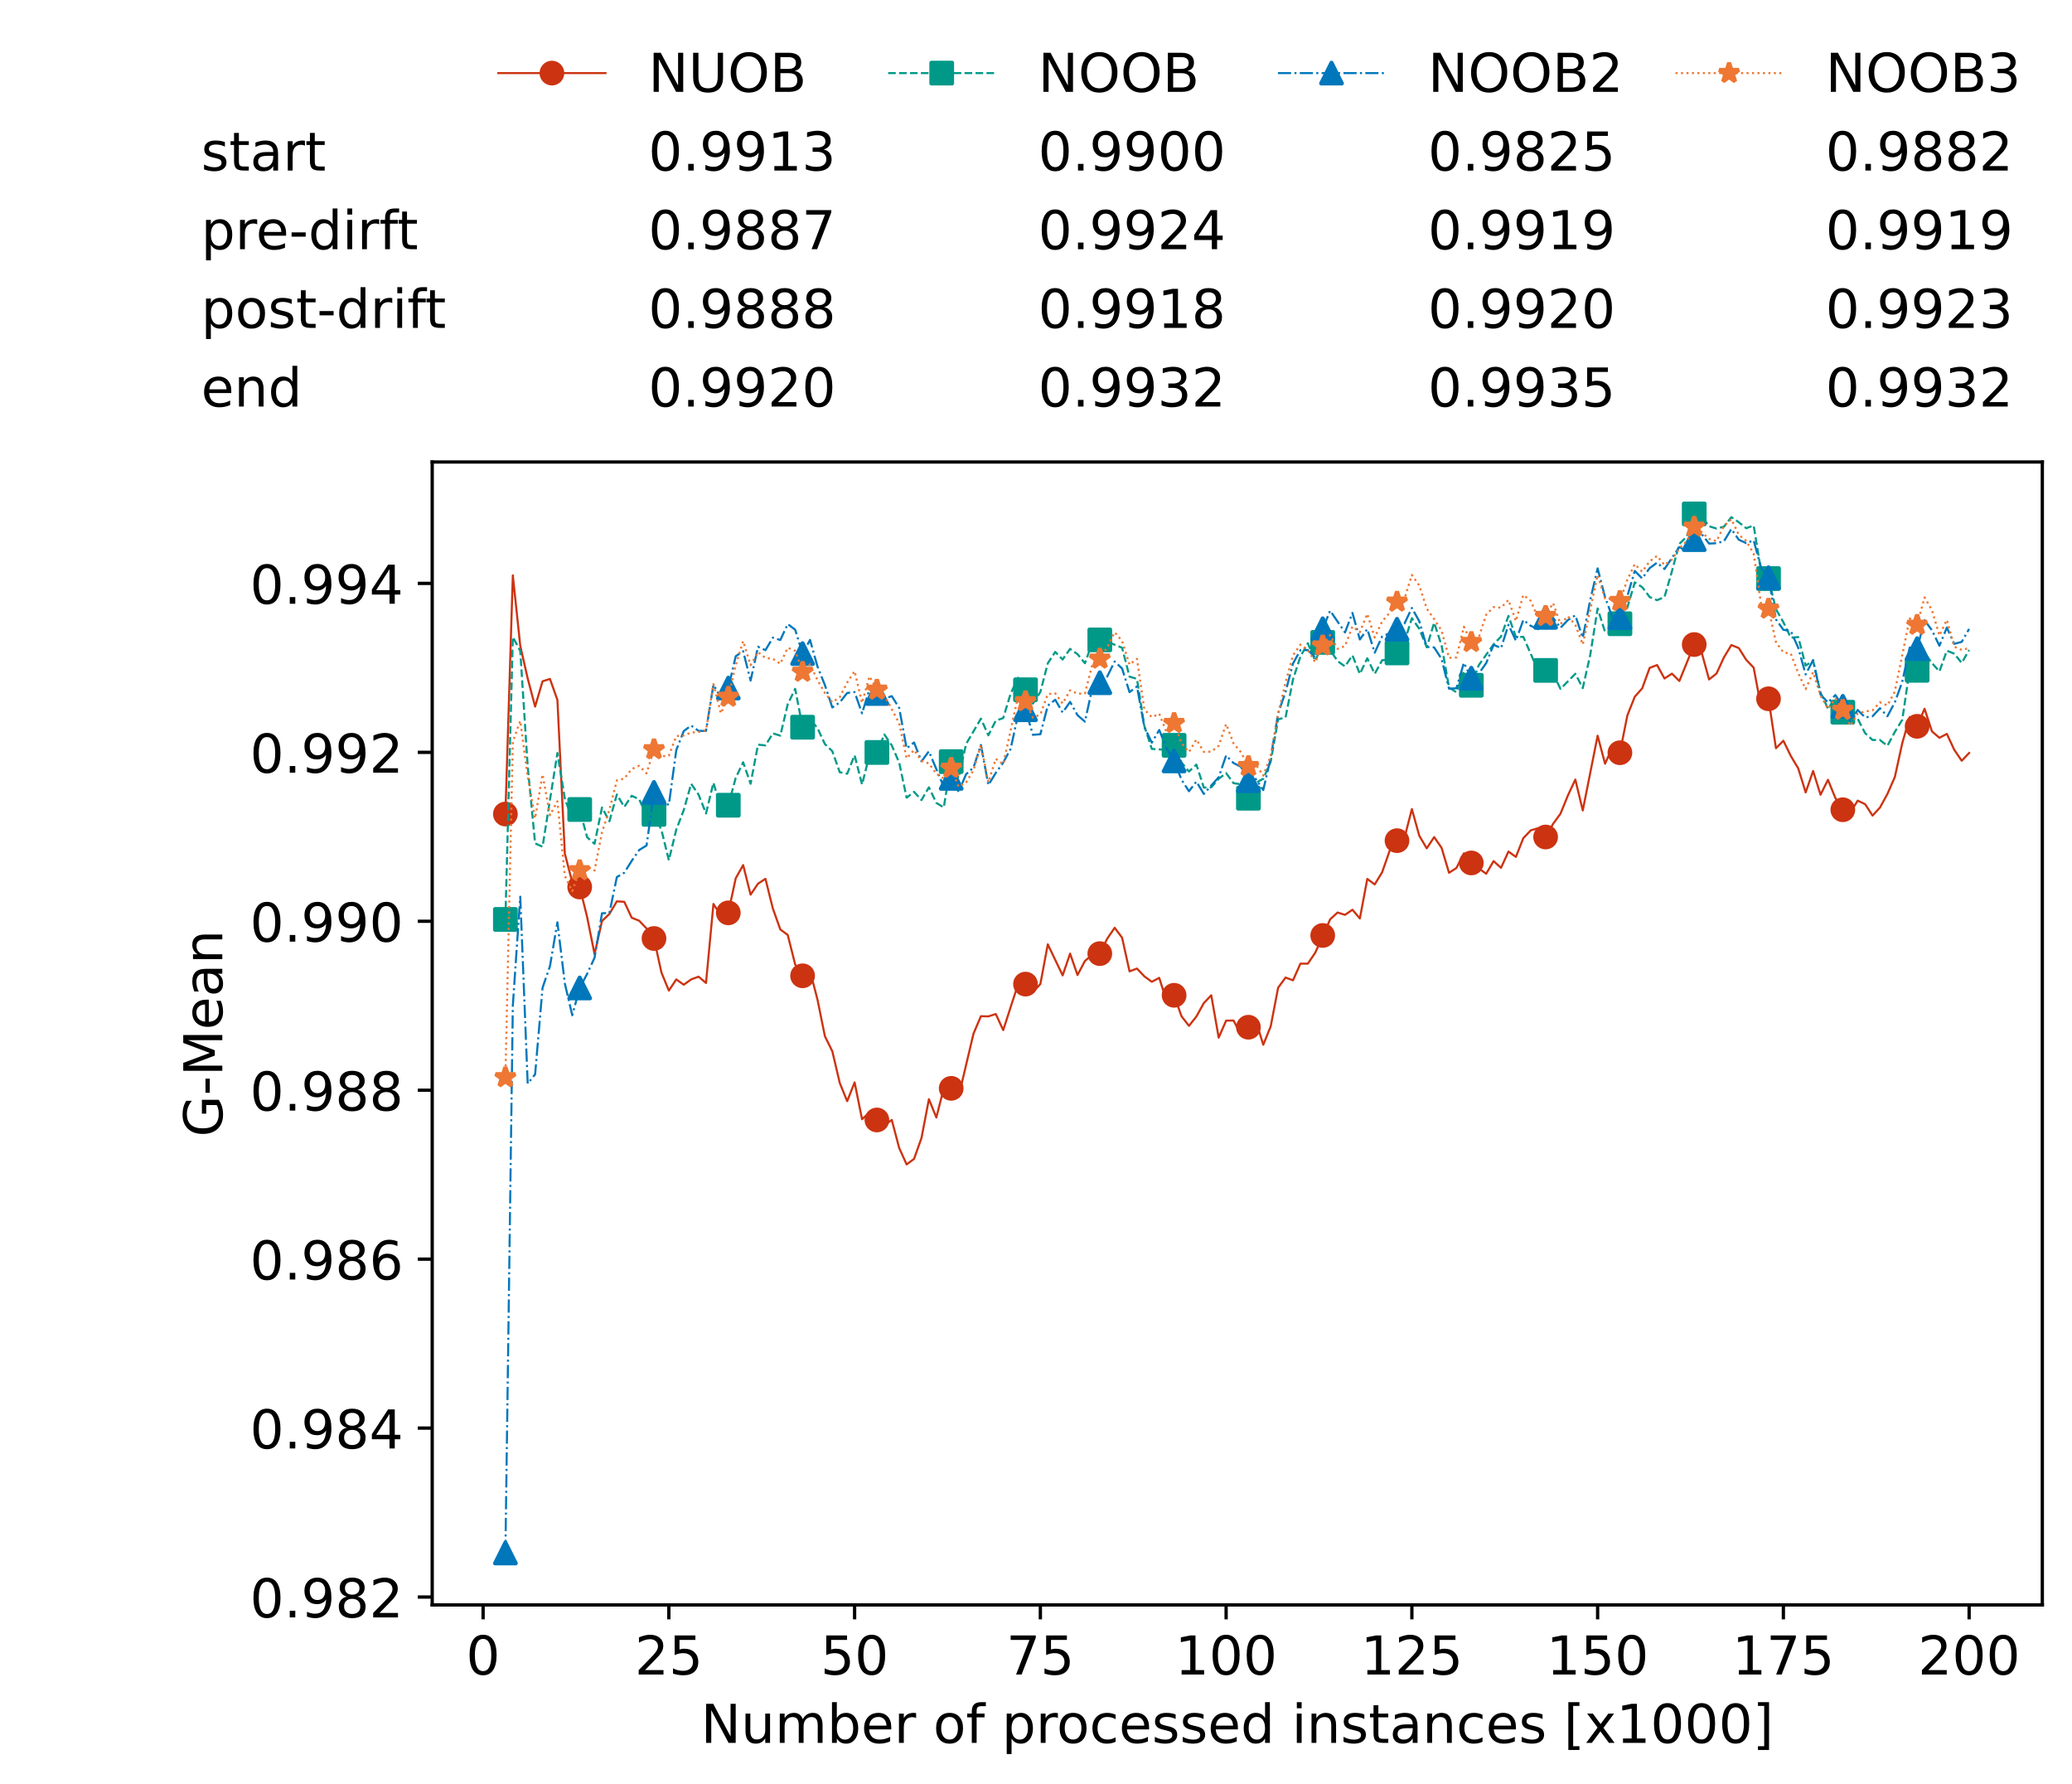 <?xml version="1.0" encoding="utf-8" standalone="no"?>
<!DOCTYPE svg PUBLIC "-//W3C//DTD SVG 1.1//EN"
  "http://www.w3.org/Graphics/SVG/1.1/DTD/svg11.dtd">
<!-- Created with matplotlib (https://matplotlib.org/) -->
<svg height="432.615pt" version="1.1" viewBox="0 0 502.65 432.615" width="502.65pt" xmlns="http://www.w3.org/2000/svg" xmlns:xlink="http://www.w3.org/1999/xlink">
 <defs>
  <style type="text/css">*{stroke-linecap:butt;stroke-linejoin:round;}</style>
 </defs>
 <g id="figure_1">
  <g id="patch_1">
   <path d="M 0 432.615 
L 502.65 432.615 
L 502.65 0 
L 0 0 
z
" style="fill:#ffffff;"/>
  </g>
  <g id="axes_1">
   <g id="patch_2">
    <path d="M 104.85 389.252 
L 495.45 389.252 
L 495.45 112.052 
L 104.85 112.052 
z
" style="fill:#ffffff;"/>
   </g>
   <g id="matplotlib.axis_1">
    <g id="xtick_1">
     <g id="line2d_1">
      <defs>
       <path d="M 0 0 
L 0 3.5 
" id="m1c9512072a" style="stroke:#000000;stroke-width:0.8;"/>
      </defs>
      <g>
       <use style="stroke:#000000;stroke-width:0.8;" x="117.197" xlink:href="#m1c9512072a" y="389.252"/>
      </g>
     </g>
     <g id="text_1">
      <!-- 0 -->
      <g transform="translate(113.061 406.13)scale(0.13 -0.13)">
       <defs>
        <path d="M 31.781 66.406 
Q 24.172 66.406 20.328 58.906 
Q 16.5 51.422 16.5 36.375 
Q 16.5 21.391 20.328 13.891 
Q 24.172 6.391 31.781 6.391 
Q 39.453 6.391 43.281 13.891 
Q 47.125 21.391 47.125 36.375 
Q 47.125 51.422 43.281 58.906 
Q 39.453 66.406 31.781 66.406 
z
M 31.781 74.219 
Q 44.047 74.219 50.516 64.516 
Q 56.984 54.828 56.984 36.375 
Q 56.984 17.969 50.516 8.266 
Q 44.047 -1.422 31.781 -1.422 
Q 19.531 -1.422 13.062 8.266 
Q 6.594 17.969 6.594 36.375 
Q 6.594 54.828 13.062 64.516 
Q 19.531 74.219 31.781 74.219 
z
" id="DejaVuSans-48"/>
       </defs>
       <use xlink:href="#DejaVuSans-48"/>
      </g>
     </g>
    </g>
    <g id="xtick_2">
     <g id="line2d_2">
      <g>
       <use style="stroke:#000000;stroke-width:0.8;" x="162.259" xlink:href="#m1c9512072a" y="389.252"/>
      </g>
     </g>
     <g id="text_2">
      <!-- 25 -->
      <g transform="translate(153.988 406.13)scale(0.13 -0.13)">
       <defs>
        <path d="M 19.188 8.297 
L 53.609 8.297 
L 53.609 0 
L 7.328 0 
L 7.328 8.297 
Q 12.938 14.109 22.625 23.891 
Q 32.328 33.688 34.812 36.531 
Q 39.547 41.844 41.422 45.531 
Q 43.312 49.219 43.312 52.781 
Q 43.312 58.594 39.234 62.25 
Q 35.156 65.922 28.609 65.922 
Q 23.969 65.922 18.812 64.312 
Q 13.672 62.703 7.812 59.422 
L 7.812 69.391 
Q 13.766 71.781 18.938 73 
Q 24.125 74.219 28.422 74.219 
Q 39.75 74.219 46.484 68.547 
Q 53.219 62.891 53.219 53.422 
Q 53.219 48.922 51.531 44.891 
Q 49.859 40.875 45.406 35.406 
Q 44.188 33.984 37.641 27.219 
Q 31.109 20.453 19.188 8.297 
z
" id="DejaVuSans-50"/>
        <path d="M 10.797 72.906 
L 49.516 72.906 
L 49.516 64.594 
L 19.828 64.594 
L 19.828 46.734 
Q 21.969 47.469 24.109 47.828 
Q 26.266 48.188 28.422 48.188 
Q 40.625 48.188 47.75 41.5 
Q 54.891 34.812 54.891 23.391 
Q 54.891 11.625 47.562 5.094 
Q 40.234 -1.422 26.906 -1.422 
Q 22.312 -1.422 17.547 -0.641 
Q 12.797 0.141 7.719 1.703 
L 7.719 11.625 
Q 12.109 9.234 16.797 8.062 
Q 21.484 6.891 26.703 6.891 
Q 35.156 6.891 40.078 11.328 
Q 45.016 15.766 45.016 23.391 
Q 45.016 31 40.078 35.438 
Q 35.156 39.891 26.703 39.891 
Q 22.75 39.891 18.812 39.016 
Q 14.891 38.141 10.797 36.281 
z
" id="DejaVuSans-53"/>
       </defs>
       <use xlink:href="#DejaVuSans-50"/>
       <use x="63.623" xlink:href="#DejaVuSans-53"/>
      </g>
     </g>
    </g>
    <g id="xtick_3">
     <g id="line2d_3">
      <g>
       <use style="stroke:#000000;stroke-width:0.8;" x="207.322" xlink:href="#m1c9512072a" y="389.252"/>
      </g>
     </g>
     <g id="text_3">
      <!-- 50 -->
      <g transform="translate(199.05 406.13)scale(0.13 -0.13)">
       <use xlink:href="#DejaVuSans-53"/>
       <use x="63.623" xlink:href="#DejaVuSans-48"/>
      </g>
     </g>
    </g>
    <g id="xtick_4">
     <g id="line2d_4">
      <g>
       <use style="stroke:#000000;stroke-width:0.8;" x="252.384" xlink:href="#m1c9512072a" y="389.252"/>
      </g>
     </g>
     <g id="text_4">
      <!-- 75 -->
      <g transform="translate(244.113 406.13)scale(0.13 -0.13)">
       <defs>
        <path d="M 8.203 72.906 
L 55.078 72.906 
L 55.078 68.703 
L 28.609 0 
L 18.312 0 
L 43.219 64.594 
L 8.203 64.594 
z
" id="DejaVuSans-55"/>
       </defs>
       <use xlink:href="#DejaVuSans-55"/>
       <use x="63.623" xlink:href="#DejaVuSans-53"/>
      </g>
     </g>
    </g>
    <g id="xtick_5">
     <g id="line2d_5">
      <g>
       <use style="stroke:#000000;stroke-width:0.8;" x="297.446" xlink:href="#m1c9512072a" y="389.252"/>
      </g>
     </g>
     <g id="text_5">
      <!-- 100 -->
      <g transform="translate(285.039 406.13)scale(0.13 -0.13)">
       <defs>
        <path d="M 12.406 8.297 
L 28.516 8.297 
L 28.516 63.922 
L 10.984 60.406 
L 10.984 69.391 
L 28.422 72.906 
L 38.281 72.906 
L 38.281 8.297 
L 54.391 8.297 
L 54.391 0 
L 12.406 0 
z
" id="DejaVuSans-49"/>
       </defs>
       <use xlink:href="#DejaVuSans-49"/>
       <use x="63.623" xlink:href="#DejaVuSans-48"/>
       <use x="127.246" xlink:href="#DejaVuSans-48"/>
      </g>
     </g>
    </g>
    <g id="xtick_6">
     <g id="line2d_6">
      <g>
       <use style="stroke:#000000;stroke-width:0.8;" x="342.509" xlink:href="#m1c9512072a" y="389.252"/>
      </g>
     </g>
     <g id="text_6">
      <!-- 125 -->
      <g transform="translate(330.102 406.13)scale(0.13 -0.13)">
       <use xlink:href="#DejaVuSans-49"/>
       <use x="63.623" xlink:href="#DejaVuSans-50"/>
       <use x="127.246" xlink:href="#DejaVuSans-53"/>
      </g>
     </g>
    </g>
    <g id="xtick_7">
     <g id="line2d_7">
      <g>
       <use style="stroke:#000000;stroke-width:0.8;" x="387.571" xlink:href="#m1c9512072a" y="389.252"/>
      </g>
     </g>
     <g id="text_7">
      <!-- 150 -->
      <g transform="translate(375.164 406.13)scale(0.13 -0.13)">
       <use xlink:href="#DejaVuSans-49"/>
       <use x="63.623" xlink:href="#DejaVuSans-53"/>
       <use x="127.246" xlink:href="#DejaVuSans-48"/>
      </g>
     </g>
    </g>
    <g id="xtick_8">
     <g id="line2d_8">
      <g>
       <use style="stroke:#000000;stroke-width:0.8;" x="432.633" xlink:href="#m1c9512072a" y="389.252"/>
      </g>
     </g>
     <g id="text_8">
      <!-- 175 -->
      <g transform="translate(420.226 406.13)scale(0.13 -0.13)">
       <use xlink:href="#DejaVuSans-49"/>
       <use x="63.623" xlink:href="#DejaVuSans-55"/>
       <use x="127.246" xlink:href="#DejaVuSans-53"/>
      </g>
     </g>
    </g>
    <g id="xtick_9">
     <g id="line2d_9">
      <g>
       <use style="stroke:#000000;stroke-width:0.8;" x="477.695" xlink:href="#m1c9512072a" y="389.252"/>
      </g>
     </g>
     <g id="text_9">
      <!-- 200 -->
      <g transform="translate(465.289 406.13)scale(0.13 -0.13)">
       <use xlink:href="#DejaVuSans-50"/>
       <use x="63.623" xlink:href="#DejaVuSans-48"/>
       <use x="127.246" xlink:href="#DejaVuSans-48"/>
      </g>
     </g>
    </g>
    <g id="text_10">
     <!-- Number of processed instances [x1000] -->
     <g transform="translate(170.025 422.711)scale(0.13 -0.13)">
      <defs>
       <path d="M 9.812 72.906 
L 23.094 72.906 
L 55.422 11.922 
L 55.422 72.906 
L 64.984 72.906 
L 64.984 0 
L 51.703 0 
L 19.391 60.984 
L 19.391 0 
L 9.812 0 
z
" id="DejaVuSans-78"/>
       <path d="M 8.5 21.578 
L 8.5 54.688 
L 17.484 54.688 
L 17.484 21.922 
Q 17.484 14.156 20.5 10.266 
Q 23.531 6.391 29.594 6.391 
Q 36.859 6.391 41.078 11.031 
Q 45.312 15.672 45.312 23.688 
L 45.312 54.688 
L 54.297 54.688 
L 54.297 0 
L 45.312 0 
L 45.312 8.406 
Q 42.047 3.422 37.719 1 
Q 33.406 -1.422 27.688 -1.422 
Q 18.266 -1.422 13.375 4.438 
Q 8.5 10.297 8.5 21.578 
z
M 31.109 56 
z
" id="DejaVuSans-117"/>
       <path d="M 52 44.188 
Q 55.375 50.25 60.062 53.125 
Q 64.75 56 71.094 56 
Q 79.641 56 84.281 50.016 
Q 88.922 44.047 88.922 33.016 
L 88.922 0 
L 79.891 0 
L 79.891 32.719 
Q 79.891 40.578 77.094 44.375 
Q 74.312 48.188 68.609 48.188 
Q 61.625 48.188 57.562 43.547 
Q 53.516 38.922 53.516 30.906 
L 53.516 0 
L 44.484 0 
L 44.484 32.719 
Q 44.484 40.625 41.703 44.406 
Q 38.922 48.188 33.109 48.188 
Q 26.219 48.188 22.156 43.531 
Q 18.109 38.875 18.109 30.906 
L 18.109 0 
L 9.078 0 
L 9.078 54.688 
L 18.109 54.688 
L 18.109 46.188 
Q 21.188 51.219 25.484 53.609 
Q 29.781 56 35.688 56 
Q 41.656 56 45.828 52.969 
Q 50 49.953 52 44.188 
z
" id="DejaVuSans-109"/>
       <path d="M 48.688 27.297 
Q 48.688 37.203 44.609 42.844 
Q 40.531 48.484 33.406 48.484 
Q 26.266 48.484 22.188 42.844 
Q 18.109 37.203 18.109 27.297 
Q 18.109 17.391 22.188 11.75 
Q 26.266 6.109 33.406 6.109 
Q 40.531 6.109 44.609 11.75 
Q 48.688 17.391 48.688 27.297 
z
M 18.109 46.391 
Q 20.953 51.266 25.266 53.625 
Q 29.594 56 35.594 56 
Q 45.562 56 51.781 48.094 
Q 58.016 40.188 58.016 27.297 
Q 58.016 14.406 51.781 6.484 
Q 45.562 -1.422 35.594 -1.422 
Q 29.594 -1.422 25.266 0.953 
Q 20.953 3.328 18.109 8.203 
L 18.109 0 
L 9.078 0 
L 9.078 75.984 
L 18.109 75.984 
z
" id="DejaVuSans-98"/>
       <path d="M 56.203 29.594 
L 56.203 25.203 
L 14.891 25.203 
Q 15.484 15.922 20.484 11.062 
Q 25.484 6.203 34.422 6.203 
Q 39.594 6.203 44.453 7.469 
Q 49.312 8.734 54.109 11.281 
L 54.109 2.781 
Q 49.266 0.734 44.188 -0.344 
Q 39.109 -1.422 33.891 -1.422 
Q 20.797 -1.422 13.156 6.188 
Q 5.516 13.812 5.516 26.812 
Q 5.516 40.234 12.766 48.109 
Q 20.016 56 32.328 56 
Q 43.359 56 49.781 48.891 
Q 56.203 41.797 56.203 29.594 
z
M 47.219 32.234 
Q 47.125 39.594 43.094 43.984 
Q 39.062 48.391 32.422 48.391 
Q 24.906 48.391 20.391 44.141 
Q 15.875 39.891 15.188 32.172 
z
" id="DejaVuSans-101"/>
       <path d="M 41.109 46.297 
Q 39.594 47.172 37.812 47.578 
Q 36.031 48 33.891 48 
Q 26.266 48 22.188 43.047 
Q 18.109 38.094 18.109 28.812 
L 18.109 0 
L 9.078 0 
L 9.078 54.688 
L 18.109 54.688 
L 18.109 46.188 
Q 20.953 51.172 25.484 53.578 
Q 30.031 56 36.531 56 
Q 37.453 56 38.578 55.875 
Q 39.703 55.766 41.062 55.516 
z
" id="DejaVuSans-114"/>
       <path id="DejaVuSans-32"/>
       <path d="M 30.609 48.391 
Q 23.391 48.391 19.188 42.75 
Q 14.984 37.109 14.984 27.297 
Q 14.984 17.484 19.156 11.844 
Q 23.344 6.203 30.609 6.203 
Q 37.797 6.203 41.984 11.859 
Q 46.188 17.531 46.188 27.297 
Q 46.188 37.016 41.984 42.703 
Q 37.797 48.391 30.609 48.391 
z
M 30.609 56 
Q 42.328 56 49.016 48.375 
Q 55.719 40.766 55.719 27.297 
Q 55.719 13.875 49.016 6.219 
Q 42.328 -1.422 30.609 -1.422 
Q 18.844 -1.422 12.172 6.219 
Q 5.516 13.875 5.516 27.297 
Q 5.516 40.766 12.172 48.375 
Q 18.844 56 30.609 56 
z
" id="DejaVuSans-111"/>
       <path d="M 37.109 75.984 
L 37.109 68.5 
L 28.516 68.5 
Q 23.688 68.5 21.797 66.547 
Q 19.922 64.594 19.922 59.516 
L 19.922 54.688 
L 34.719 54.688 
L 34.719 47.703 
L 19.922 47.703 
L 19.922 0 
L 10.891 0 
L 10.891 47.703 
L 2.297 47.703 
L 2.297 54.688 
L 10.891 54.688 
L 10.891 58.5 
Q 10.891 67.625 15.141 71.797 
Q 19.391 75.984 28.609 75.984 
z
" id="DejaVuSans-102"/>
       <path d="M 18.109 8.203 
L 18.109 -20.797 
L 9.078 -20.797 
L 9.078 54.688 
L 18.109 54.688 
L 18.109 46.391 
Q 20.953 51.266 25.266 53.625 
Q 29.594 56 35.594 56 
Q 45.562 56 51.781 48.094 
Q 58.016 40.188 58.016 27.297 
Q 58.016 14.406 51.781 6.484 
Q 45.562 -1.422 35.594 -1.422 
Q 29.594 -1.422 25.266 0.953 
Q 20.953 3.328 18.109 8.203 
z
M 48.688 27.297 
Q 48.688 37.203 44.609 42.844 
Q 40.531 48.484 33.406 48.484 
Q 26.266 48.484 22.188 42.844 
Q 18.109 37.203 18.109 27.297 
Q 18.109 17.391 22.188 11.75 
Q 26.266 6.109 33.406 6.109 
Q 40.531 6.109 44.609 11.75 
Q 48.688 17.391 48.688 27.297 
z
" id="DejaVuSans-112"/>
       <path d="M 48.781 52.594 
L 48.781 44.188 
Q 44.969 46.297 41.141 47.344 
Q 37.312 48.391 33.406 48.391 
Q 24.656 48.391 19.812 42.844 
Q 14.984 37.312 14.984 27.297 
Q 14.984 17.281 19.812 11.734 
Q 24.656 6.203 33.406 6.203 
Q 37.312 6.203 41.141 7.25 
Q 44.969 8.297 48.781 10.406 
L 48.781 2.094 
Q 45.016 0.344 40.984 -0.531 
Q 36.969 -1.422 32.422 -1.422 
Q 20.062 -1.422 12.781 6.344 
Q 5.516 14.109 5.516 27.297 
Q 5.516 40.672 12.859 48.328 
Q 20.219 56 33.016 56 
Q 37.156 56 41.109 55.141 
Q 45.062 54.297 48.781 52.594 
z
" id="DejaVuSans-99"/>
       <path d="M 44.281 53.078 
L 44.281 44.578 
Q 40.484 46.531 36.375 47.5 
Q 32.281 48.484 27.875 48.484 
Q 21.188 48.484 17.844 46.438 
Q 14.5 44.391 14.5 40.281 
Q 14.5 37.156 16.891 35.375 
Q 19.281 33.594 26.516 31.984 
L 29.594 31.297 
Q 39.156 29.25 43.188 25.516 
Q 47.219 21.781 47.219 15.094 
Q 47.219 7.469 41.188 3.016 
Q 35.156 -1.422 24.609 -1.422 
Q 20.219 -1.422 15.453 -0.562 
Q 10.688 0.297 5.422 2 
L 5.422 11.281 
Q 10.406 8.688 15.234 7.391 
Q 20.062 6.109 24.812 6.109 
Q 31.156 6.109 34.562 8.281 
Q 37.984 10.453 37.984 14.406 
Q 37.984 18.062 35.516 20.016 
Q 33.062 21.969 24.703 23.781 
L 21.578 24.516 
Q 13.234 26.266 9.516 29.906 
Q 5.812 33.547 5.812 39.891 
Q 5.812 47.609 11.281 51.797 
Q 16.75 56 26.812 56 
Q 31.781 56 36.172 55.266 
Q 40.578 54.547 44.281 53.078 
z
" id="DejaVuSans-115"/>
       <path d="M 45.406 46.391 
L 45.406 75.984 
L 54.391 75.984 
L 54.391 0 
L 45.406 0 
L 45.406 8.203 
Q 42.578 3.328 38.25 0.953 
Q 33.938 -1.422 27.875 -1.422 
Q 17.969 -1.422 11.734 6.484 
Q 5.516 14.406 5.516 27.297 
Q 5.516 40.188 11.734 48.094 
Q 17.969 56 27.875 56 
Q 33.938 56 38.25 53.625 
Q 42.578 51.266 45.406 46.391 
z
M 14.797 27.297 
Q 14.797 17.391 18.875 11.75 
Q 22.953 6.109 30.078 6.109 
Q 37.203 6.109 41.297 11.75 
Q 45.406 17.391 45.406 27.297 
Q 45.406 37.203 41.297 42.844 
Q 37.203 48.484 30.078 48.484 
Q 22.953 48.484 18.875 42.844 
Q 14.797 37.203 14.797 27.297 
z
" id="DejaVuSans-100"/>
       <path d="M 9.422 54.688 
L 18.406 54.688 
L 18.406 0 
L 9.422 0 
z
M 9.422 75.984 
L 18.406 75.984 
L 18.406 64.594 
L 9.422 64.594 
z
" id="DejaVuSans-105"/>
       <path d="M 54.891 33.016 
L 54.891 0 
L 45.906 0 
L 45.906 32.719 
Q 45.906 40.484 42.875 44.328 
Q 39.844 48.188 33.797 48.188 
Q 26.516 48.188 22.312 43.547 
Q 18.109 38.922 18.109 30.906 
L 18.109 0 
L 9.078 0 
L 9.078 54.688 
L 18.109 54.688 
L 18.109 46.188 
Q 21.344 51.125 25.703 53.562 
Q 30.078 56 35.797 56 
Q 45.219 56 50.047 50.172 
Q 54.891 44.344 54.891 33.016 
z
" id="DejaVuSans-110"/>
       <path d="M 18.312 70.219 
L 18.312 54.688 
L 36.812 54.688 
L 36.812 47.703 
L 18.312 47.703 
L 18.312 18.016 
Q 18.312 11.328 20.141 9.422 
Q 21.969 7.516 27.594 7.516 
L 36.812 7.516 
L 36.812 0 
L 27.594 0 
Q 17.188 0 13.234 3.875 
Q 9.281 7.766 9.281 18.016 
L 9.281 47.703 
L 2.688 47.703 
L 2.688 54.688 
L 9.281 54.688 
L 9.281 70.219 
z
" id="DejaVuSans-116"/>
       <path d="M 34.281 27.484 
Q 23.391 27.484 19.188 25 
Q 14.984 22.516 14.984 16.5 
Q 14.984 11.719 18.141 8.906 
Q 21.297 6.109 26.703 6.109 
Q 34.188 6.109 38.703 11.406 
Q 43.219 16.703 43.219 25.484 
L 43.219 27.484 
z
M 52.203 31.203 
L 52.203 0 
L 43.219 0 
L 43.219 8.297 
Q 40.141 3.328 35.547 0.953 
Q 30.953 -1.422 24.312 -1.422 
Q 15.922 -1.422 10.953 3.297 
Q 6 8.016 6 15.922 
Q 6 25.141 12.172 29.828 
Q 18.359 34.516 30.609 34.516 
L 43.219 34.516 
L 43.219 35.406 
Q 43.219 41.609 39.141 45 
Q 35.062 48.391 27.688 48.391 
Q 23 48.391 18.547 47.266 
Q 14.109 46.141 10.016 43.891 
L 10.016 52.203 
Q 14.938 54.109 19.578 55.047 
Q 24.219 56 28.609 56 
Q 40.484 56 46.344 49.844 
Q 52.203 43.703 52.203 31.203 
z
" id="DejaVuSans-97"/>
       <path d="M 8.594 75.984 
L 29.297 75.984 
L 29.297 69 
L 17.578 69 
L 17.578 -6.203 
L 29.297 -6.203 
L 29.297 -13.188 
L 8.594 -13.188 
z
" id="DejaVuSans-91"/>
       <path d="M 54.891 54.688 
L 35.109 28.078 
L 55.906 0 
L 45.312 0 
L 29.391 21.484 
L 13.484 0 
L 2.875 0 
L 24.125 28.609 
L 4.688 54.688 
L 15.281 54.688 
L 29.781 35.203 
L 44.281 54.688 
z
" id="DejaVuSans-120"/>
       <path d="M 30.422 75.984 
L 30.422 -13.188 
L 9.719 -13.188 
L 9.719 -6.203 
L 21.391 -6.203 
L 21.391 69 
L 9.719 69 
L 9.719 75.984 
z
" id="DejaVuSans-93"/>
      </defs>
      <use xlink:href="#DejaVuSans-78"/>
      <use x="74.805" xlink:href="#DejaVuSans-117"/>
      <use x="138.184" xlink:href="#DejaVuSans-109"/>
      <use x="235.596" xlink:href="#DejaVuSans-98"/>
      <use x="299.072" xlink:href="#DejaVuSans-101"/>
      <use x="360.596" xlink:href="#DejaVuSans-114"/>
      <use x="401.709" xlink:href="#DejaVuSans-32"/>
      <use x="433.496" xlink:href="#DejaVuSans-111"/>
      <use x="494.678" xlink:href="#DejaVuSans-102"/>
      <use x="529.883" xlink:href="#DejaVuSans-32"/>
      <use x="561.67" xlink:href="#DejaVuSans-112"/>
      <use x="625.146" xlink:href="#DejaVuSans-114"/>
      <use x="664.01" xlink:href="#DejaVuSans-111"/>
      <use x="725.191" xlink:href="#DejaVuSans-99"/>
      <use x="780.172" xlink:href="#DejaVuSans-101"/>
      <use x="841.695" xlink:href="#DejaVuSans-115"/>
      <use x="893.795" xlink:href="#DejaVuSans-115"/>
      <use x="945.895" xlink:href="#DejaVuSans-101"/>
      <use x="1007.418" xlink:href="#DejaVuSans-100"/>
      <use x="1070.895" xlink:href="#DejaVuSans-32"/>
      <use x="1102.682" xlink:href="#DejaVuSans-105"/>
      <use x="1130.465" xlink:href="#DejaVuSans-110"/>
      <use x="1193.844" xlink:href="#DejaVuSans-115"/>
      <use x="1245.943" xlink:href="#DejaVuSans-116"/>
      <use x="1285.152" xlink:href="#DejaVuSans-97"/>
      <use x="1346.432" xlink:href="#DejaVuSans-110"/>
      <use x="1409.811" xlink:href="#DejaVuSans-99"/>
      <use x="1464.791" xlink:href="#DejaVuSans-101"/>
      <use x="1526.314" xlink:href="#DejaVuSans-115"/>
      <use x="1578.414" xlink:href="#DejaVuSans-32"/>
      <use x="1610.201" xlink:href="#DejaVuSans-91"/>
      <use x="1649.215" xlink:href="#DejaVuSans-120"/>
      <use x="1708.395" xlink:href="#DejaVuSans-49"/>
      <use x="1772.018" xlink:href="#DejaVuSans-48"/>
      <use x="1835.641" xlink:href="#DejaVuSans-48"/>
      <use x="1899.264" xlink:href="#DejaVuSans-48"/>
      <use x="1962.887" xlink:href="#DejaVuSans-93"/>
     </g>
    </g>
   </g>
   <g id="matplotlib.axis_2">
    <g id="ytick_1">
     <g id="line2d_10">
      <defs>
       <path d="M 0 0 
L -3.5 0 
" id="m55dee0b866" style="stroke:#000000;stroke-width:0.8;"/>
      </defs>
      <g>
       <use style="stroke:#000000;stroke-width:0.8;" x="104.85" xlink:href="#m55dee0b866" y="387.336"/>
      </g>
     </g>
     <g id="text_11">
      <!-- 0.982 -->
      <g transform="translate(60.633 392.275)scale(0.13 -0.13)">
       <defs>
        <path d="M 10.688 12.406 
L 21 12.406 
L 21 0 
L 10.688 0 
z
" id="DejaVuSans-46"/>
        <path d="M 10.984 1.516 
L 10.984 10.5 
Q 14.703 8.734 18.5 7.812 
Q 22.312 6.891 25.984 6.891 
Q 35.75 6.891 40.891 13.453 
Q 46.047 20.016 46.781 33.406 
Q 43.953 29.203 39.594 26.953 
Q 35.25 24.703 29.984 24.703 
Q 19.047 24.703 12.672 31.312 
Q 6.297 37.938 6.297 49.422 
Q 6.297 60.641 12.938 67.422 
Q 19.578 74.219 30.609 74.219 
Q 43.266 74.219 49.922 64.516 
Q 56.594 54.828 56.594 36.375 
Q 56.594 19.141 48.406 8.859 
Q 40.234 -1.422 26.422 -1.422 
Q 22.703 -1.422 18.891 -0.688 
Q 15.094 0.047 10.984 1.516 
z
M 30.609 32.422 
Q 37.25 32.422 41.125 36.953 
Q 45.016 41.5 45.016 49.422 
Q 45.016 57.281 41.125 61.844 
Q 37.25 66.406 30.609 66.406 
Q 23.969 66.406 20.094 61.844 
Q 16.219 57.281 16.219 49.422 
Q 16.219 41.5 20.094 36.953 
Q 23.969 32.422 30.609 32.422 
z
" id="DejaVuSans-57"/>
        <path d="M 31.781 34.625 
Q 24.75 34.625 20.719 30.859 
Q 16.703 27.094 16.703 20.516 
Q 16.703 13.922 20.719 10.156 
Q 24.75 6.391 31.781 6.391 
Q 38.812 6.391 42.859 10.172 
Q 46.922 13.969 46.922 20.516 
Q 46.922 27.094 42.891 30.859 
Q 38.875 34.625 31.781 34.625 
z
M 21.922 38.812 
Q 15.578 40.375 12.031 44.719 
Q 8.5 49.078 8.5 55.328 
Q 8.5 64.062 14.719 69.141 
Q 20.953 74.219 31.781 74.219 
Q 42.672 74.219 48.875 69.141 
Q 55.078 64.062 55.078 55.328 
Q 55.078 49.078 51.531 44.719 
Q 48 40.375 41.703 38.812 
Q 48.828 37.156 52.797 32.312 
Q 56.781 27.484 56.781 20.516 
Q 56.781 9.906 50.312 4.234 
Q 43.844 -1.422 31.781 -1.422 
Q 19.734 -1.422 13.25 4.234 
Q 6.781 9.906 6.781 20.516 
Q 6.781 27.484 10.781 32.312 
Q 14.797 37.156 21.922 38.812 
z
M 18.312 54.391 
Q 18.312 48.734 21.844 45.562 
Q 25.391 42.391 31.781 42.391 
Q 38.141 42.391 41.719 45.562 
Q 45.312 48.734 45.312 54.391 
Q 45.312 60.062 41.719 63.234 
Q 38.141 66.406 31.781 66.406 
Q 25.391 66.406 21.844 63.234 
Q 18.312 60.062 18.312 54.391 
z
" id="DejaVuSans-56"/>
       </defs>
       <use xlink:href="#DejaVuSans-48"/>
       <use x="63.623" xlink:href="#DejaVuSans-46"/>
       <use x="95.41" xlink:href="#DejaVuSans-57"/>
       <use x="159.033" xlink:href="#DejaVuSans-56"/>
       <use x="222.656" xlink:href="#DejaVuSans-50"/>
      </g>
     </g>
    </g>
    <g id="ytick_2">
     <g id="line2d_11">
      <g>
       <use style="stroke:#000000;stroke-width:0.8;" x="104.85" xlink:href="#m55dee0b866" y="346.361"/>
      </g>
     </g>
     <g id="text_12">
      <!-- 0.984 -->
      <g transform="translate(60.633 351.3)scale(0.13 -0.13)">
       <defs>
        <path d="M 37.797 64.312 
L 12.891 25.391 
L 37.797 25.391 
z
M 35.203 72.906 
L 47.609 72.906 
L 47.609 25.391 
L 58.016 25.391 
L 58.016 17.188 
L 47.609 17.188 
L 47.609 0 
L 37.797 0 
L 37.797 17.188 
L 4.891 17.188 
L 4.891 26.703 
z
" id="DejaVuSans-52"/>
       </defs>
       <use xlink:href="#DejaVuSans-48"/>
       <use x="63.623" xlink:href="#DejaVuSans-46"/>
       <use x="95.41" xlink:href="#DejaVuSans-57"/>
       <use x="159.033" xlink:href="#DejaVuSans-56"/>
       <use x="222.656" xlink:href="#DejaVuSans-52"/>
      </g>
     </g>
    </g>
    <g id="ytick_3">
     <g id="line2d_12">
      <g>
       <use style="stroke:#000000;stroke-width:0.8;" x="104.85" xlink:href="#m55dee0b866" y="305.387"/>
      </g>
     </g>
     <g id="text_13">
      <!-- 0.986 -->
      <g transform="translate(60.633 310.326)scale(0.13 -0.13)">
       <defs>
        <path d="M 33.016 40.375 
Q 26.375 40.375 22.484 35.828 
Q 18.609 31.297 18.609 23.391 
Q 18.609 15.531 22.484 10.953 
Q 26.375 6.391 33.016 6.391 
Q 39.656 6.391 43.531 10.953 
Q 47.406 15.531 47.406 23.391 
Q 47.406 31.297 43.531 35.828 
Q 39.656 40.375 33.016 40.375 
z
M 52.594 71.297 
L 52.594 62.312 
Q 48.875 64.062 45.094 64.984 
Q 41.312 65.922 37.594 65.922 
Q 27.828 65.922 22.672 59.328 
Q 17.531 52.734 16.797 39.406 
Q 19.672 43.656 24.016 45.922 
Q 28.375 48.188 33.594 48.188 
Q 44.578 48.188 50.953 41.516 
Q 57.328 34.859 57.328 23.391 
Q 57.328 12.156 50.688 5.359 
Q 44.047 -1.422 33.016 -1.422 
Q 20.359 -1.422 13.672 8.266 
Q 6.984 17.969 6.984 36.375 
Q 6.984 53.656 15.188 63.938 
Q 23.391 74.219 37.203 74.219 
Q 40.922 74.219 44.703 73.484 
Q 48.484 72.75 52.594 71.297 
z
" id="DejaVuSans-54"/>
       </defs>
       <use xlink:href="#DejaVuSans-48"/>
       <use x="63.623" xlink:href="#DejaVuSans-46"/>
       <use x="95.41" xlink:href="#DejaVuSans-57"/>
       <use x="159.033" xlink:href="#DejaVuSans-56"/>
       <use x="222.656" xlink:href="#DejaVuSans-54"/>
      </g>
     </g>
    </g>
    <g id="ytick_4">
     <g id="line2d_13">
      <g>
       <use style="stroke:#000000;stroke-width:0.8;" x="104.85" xlink:href="#m55dee0b866" y="264.413"/>
      </g>
     </g>
     <g id="text_14">
      <!-- 0.988 -->
      <g transform="translate(60.633 269.352)scale(0.13 -0.13)">
       <use xlink:href="#DejaVuSans-48"/>
       <use x="63.623" xlink:href="#DejaVuSans-46"/>
       <use x="95.41" xlink:href="#DejaVuSans-57"/>
       <use x="159.033" xlink:href="#DejaVuSans-56"/>
       <use x="222.656" xlink:href="#DejaVuSans-56"/>
      </g>
     </g>
    </g>
    <g id="ytick_5">
     <g id="line2d_14">
      <g>
       <use style="stroke:#000000;stroke-width:0.8;" x="104.85" xlink:href="#m55dee0b866" y="223.439"/>
      </g>
     </g>
     <g id="text_15">
      <!-- 0.990 -->
      <g transform="translate(60.633 228.378)scale(0.13 -0.13)">
       <use xlink:href="#DejaVuSans-48"/>
       <use x="63.623" xlink:href="#DejaVuSans-46"/>
       <use x="95.41" xlink:href="#DejaVuSans-57"/>
       <use x="159.033" xlink:href="#DejaVuSans-57"/>
       <use x="222.656" xlink:href="#DejaVuSans-48"/>
      </g>
     </g>
    </g>
    <g id="ytick_6">
     <g id="line2d_15">
      <g>
       <use style="stroke:#000000;stroke-width:0.8;" x="104.85" xlink:href="#m55dee0b866" y="182.464"/>
      </g>
     </g>
     <g id="text_16">
      <!-- 0.992 -->
      <g transform="translate(60.633 187.403)scale(0.13 -0.13)">
       <use xlink:href="#DejaVuSans-48"/>
       <use x="63.623" xlink:href="#DejaVuSans-46"/>
       <use x="95.41" xlink:href="#DejaVuSans-57"/>
       <use x="159.033" xlink:href="#DejaVuSans-57"/>
       <use x="222.656" xlink:href="#DejaVuSans-50"/>
      </g>
     </g>
    </g>
    <g id="ytick_7">
     <g id="line2d_16">
      <g>
       <use style="stroke:#000000;stroke-width:0.8;" x="104.85" xlink:href="#m55dee0b866" y="141.49"/>
      </g>
     </g>
     <g id="text_17">
      <!-- 0.994 -->
      <g transform="translate(60.633 146.429)scale(0.13 -0.13)">
       <use xlink:href="#DejaVuSans-48"/>
       <use x="63.623" xlink:href="#DejaVuSans-46"/>
       <use x="95.41" xlink:href="#DejaVuSans-57"/>
       <use x="159.033" xlink:href="#DejaVuSans-57"/>
       <use x="222.656" xlink:href="#DejaVuSans-52"/>
      </g>
     </g>
    </g>
    <g id="text_18">
     <!-- G-Mean -->
     <g transform="translate(53.93 275.744)rotate(-90)scale(0.13 -0.13)">
      <defs>
       <path d="M 59.516 10.406 
L 59.516 29.984 
L 43.406 29.984 
L 43.406 38.094 
L 69.281 38.094 
L 69.281 6.781 
Q 63.578 2.734 56.688 0.656 
Q 49.812 -1.422 42 -1.422 
Q 24.906 -1.422 15.25 8.562 
Q 5.609 18.562 5.609 36.375 
Q 5.609 54.25 15.25 64.234 
Q 24.906 74.219 42 74.219 
Q 49.125 74.219 55.547 72.453 
Q 61.969 70.703 67.391 67.281 
L 67.391 56.781 
Q 61.922 61.422 55.766 63.766 
Q 49.609 66.109 42.828 66.109 
Q 29.438 66.109 22.719 58.641 
Q 16.016 51.172 16.016 36.375 
Q 16.016 21.625 22.719 14.156 
Q 29.438 6.688 42.828 6.688 
Q 48.047 6.688 52.141 7.594 
Q 56.25 8.5 59.516 10.406 
z
" id="DejaVuSans-71"/>
       <path d="M 4.891 31.391 
L 31.203 31.391 
L 31.203 23.391 
L 4.891 23.391 
z
" id="DejaVuSans-45"/>
       <path d="M 9.812 72.906 
L 24.516 72.906 
L 43.109 23.297 
L 61.812 72.906 
L 76.516 72.906 
L 76.516 0 
L 66.891 0 
L 66.891 64.016 
L 48.094 14.016 
L 38.188 14.016 
L 19.391 64.016 
L 19.391 0 
L 9.812 0 
z
" id="DejaVuSans-77"/>
      </defs>
      <use xlink:href="#DejaVuSans-71"/>
      <use x="77.49" xlink:href="#DejaVuSans-45"/>
      <use x="113.574" xlink:href="#DejaVuSans-77"/>
      <use x="199.854" xlink:href="#DejaVuSans-101"/>
      <use x="261.377" xlink:href="#DejaVuSans-97"/>
      <use x="322.656" xlink:href="#DejaVuSans-110"/>
     </g>
    </g>
   </g>
   <g id="line2d_17"/>
   <g id="line2d_18"/>
   <g id="line2d_19"/>
   <g id="line2d_20"/>
   <g id="line2d_21"/>
   <g id="line2d_22">
    <path clip-path="url(#p751dbd7ac3)" d="M 122.605 197.432 
L 124.407 139.547 
L 126.21 156.637 
L 128.012 164.536 
L 129.815 171.371 
L 131.617 165.237 
L 133.419 164.662 
L 135.222 169.77 
L 137.024 207.03 
L 138.827 213.973 
L 140.629 215.13 
L 142.432 222.415 
L 144.234 231.402 
L 146.037 223.382 
L 147.839 221.659 
L 149.642 218.606 
L 151.444 218.72 
L 153.247 222.574 
L 155.049 223.301 
L 156.852 225.197 
L 158.654 227.616 
L 160.457 235.865 
L 162.259 240.253 
L 164.062 237.541 
L 165.864 238.829 
L 167.667 237.543 
L 169.469 236.873 
L 171.272 238.408 
L 173.074 219.241 
L 174.877 222.055 
L 176.679 221.396 
L 178.482 213.011 
L 180.284 209.816 
L 182.087 216.98 
L 183.889 214.327 
L 185.692 213.144 
L 187.494 220.36 
L 189.297 225.426 
L 191.099 226.755 
L 192.902 233.911 
L 194.704 236.665 
L 196.507 235.48 
L 198.309 242.402 
L 200.112 251.316 
L 201.914 254.972 
L 203.717 262.646 
L 205.519 267.074 
L 207.322 262.518 
L 209.124 271.45 
L 210.927 269.834 
L 212.729 271.631 
L 214.532 272.901 
L 216.334 271.623 
L 218.137 278.428 
L 219.939 282.418 
L 221.742 281.069 
L 223.544 276.008 
L 225.347 266.594 
L 227.149 271.027 
L 228.952 263.926 
L 230.754 263.961 
L 232.557 265.94 
L 236.162 250.694 
L 237.964 246.464 
L 239.767 246.512 
L 241.569 245.936 
L 243.372 249.84 
L 246.976 238.684 
L 248.779 238.679 
L 250.581 240.646 
L 252.384 238.664 
L 254.186 229.035 
L 257.791 236.563 
L 259.594 231.28 
L 261.396 236.479 
L 263.199 233.06 
L 265.001 231.532 
L 266.804 231.284 
L 268.606 227.651 
L 270.409 225.017 
L 272.211 227.425 
L 274.014 235.582 
L 275.816 234.907 
L 277.619 236.805 
L 279.421 238.113 
L 281.224 237.165 
L 283.026 242.902 
L 284.829 241.393 
L 286.631 246.486 
L 288.434 248.8 
L 290.236 246.535 
L 292.039 243.29 
L 293.841 241.384 
L 295.644 251.66 
L 297.446 247.538 
L 299.249 247.515 
L 301.051 250.97 
L 302.854 249.137 
L 304.656 247.578 
L 306.459 253.389 
L 308.261 248.931 
L 310.064 239.548 
L 311.866 237.093 
L 313.669 237.757 
L 315.471 233.722 
L 317.274 233.713 
L 319.076 231.054 
L 322.681 222.977 
L 324.484 221.315 
L 326.286 221.885 
L 328.089 220.644 
L 329.891 222.763 
L 331.694 213.161 
L 333.496 214.503 
L 335.299 211.538 
L 337.101 206.391 
L 338.904 203.89 
L 340.706 203.251 
L 342.509 196.23 
L 344.311 202.71 
L 346.114 205.753 
L 347.916 203.021 
L 349.719 205.633 
L 351.521 211.679 
L 353.324 210.507 
L 355.126 206.961 
L 356.928 209.294 
L 360.533 211.916 
L 362.336 208.85 
L 364.138 210.477 
L 365.941 206.528 
L 367.743 207.827 
L 369.546 203.277 
L 371.348 201.389 
L 373.151 200.857 
L 374.953 203.003 
L 376.756 199.823 
L 378.558 197.347 
L 380.361 192.923 
L 382.163 189.071 
L 383.966 196.565 
L 387.571 178.435 
L 389.373 185.227 
L 391.176 181.194 
L 392.978 182.567 
L 394.781 173.52 
L 396.583 168.976 
L 398.386 166.946 
L 400.188 161.992 
L 401.991 161.295 
L 403.793 164.563 
L 405.596 163.38 
L 407.398 165.165 
L 411.003 156.323 
L 412.806 158.246 
L 414.608 164.794 
L 416.411 163.356 
L 418.213 159.434 
L 420.016 156.449 
L 421.818 157.174 
L 423.621 160.042 
L 425.423 161.929 
L 427.226 171.532 
L 429.028 169.481 
L 430.831 181.474 
L 432.633 179.651 
L 434.436 183.347 
L 436.238 186.366 
L 438.041 192.185 
L 439.843 186.991 
L 441.646 192.747 
L 443.448 189.125 
L 445.251 193.559 
L 447.053 196.393 
L 448.856 197.092 
L 450.658 194.179 
L 452.461 195.031 
L 454.263 197.812 
L 456.066 195.856 
L 457.868 192.57 
L 459.671 188.46 
L 461.473 180.256 
L 463.276 173.924 
L 465.078 176.156 
L 466.881 171.9 
L 468.683 177.389 
L 470.485 178.945 
L 472.288 177.986 
L 474.09 181.859 
L 475.893 184.508 
L 477.695 182.622 
L 477.695 182.622 
" style="fill:none;stroke:#cc3311;stroke-linecap:square;stroke-width:0.5;"/>
    <defs>
     <path d="M 0 2.5 
C 0.663 2.5 1.299 2.237 1.768 1.768 
C 2.237 1.299 2.5 0.663 2.5 0 
C 2.5 -0.663 2.237 -1.299 1.768 -1.768 
C 1.299 -2.237 0.663 -2.5 0 -2.5 
C -0.663 -2.5 -1.299 -2.237 -1.768 -1.768 
C -2.237 -1.299 -2.5 -0.663 -2.5 0 
C -2.5 0.663 -2.237 1.299 -1.768 1.768 
C -1.299 2.237 -0.663 2.5 0 2.5 
z
" id="m1af91f9bce" style="stroke:#cc3311;"/>
    </defs>
    <g clip-path="url(#p751dbd7ac3)">
     <use style="fill:#cc3311;stroke:#cc3311;" x="122.605" xlink:href="#m1af91f9bce" y="197.432"/>
     <use style="fill:#cc3311;stroke:#cc3311;" x="140.629" xlink:href="#m1af91f9bce" y="215.13"/>
     <use style="fill:#cc3311;stroke:#cc3311;" x="158.654" xlink:href="#m1af91f9bce" y="227.616"/>
     <use style="fill:#cc3311;stroke:#cc3311;" x="176.679" xlink:href="#m1af91f9bce" y="221.396"/>
     <use style="fill:#cc3311;stroke:#cc3311;" x="194.704" xlink:href="#m1af91f9bce" y="236.665"/>
     <use style="fill:#cc3311;stroke:#cc3311;" x="212.729" xlink:href="#m1af91f9bce" y="271.631"/>
     <use style="fill:#cc3311;stroke:#cc3311;" x="230.754" xlink:href="#m1af91f9bce" y="263.961"/>
     <use style="fill:#cc3311;stroke:#cc3311;" x="248.779" xlink:href="#m1af91f9bce" y="238.679"/>
     <use style="fill:#cc3311;stroke:#cc3311;" x="266.804" xlink:href="#m1af91f9bce" y="231.284"/>
     <use style="fill:#cc3311;stroke:#cc3311;" x="284.829" xlink:href="#m1af91f9bce" y="241.393"/>
     <use style="fill:#cc3311;stroke:#cc3311;" x="302.854" xlink:href="#m1af91f9bce" y="249.137"/>
     <use style="fill:#cc3311;stroke:#cc3311;" x="320.879" xlink:href="#m1af91f9bce" y="226.883"/>
     <use style="fill:#cc3311;stroke:#cc3311;" x="338.904" xlink:href="#m1af91f9bce" y="203.89"/>
     <use style="fill:#cc3311;stroke:#cc3311;" x="356.928" xlink:href="#m1af91f9bce" y="209.294"/>
     <use style="fill:#cc3311;stroke:#cc3311;" x="374.953" xlink:href="#m1af91f9bce" y="203.003"/>
     <use style="fill:#cc3311;stroke:#cc3311;" x="392.978" xlink:href="#m1af91f9bce" y="182.567"/>
     <use style="fill:#cc3311;stroke:#cc3311;" x="411.003" xlink:href="#m1af91f9bce" y="156.323"/>
     <use style="fill:#cc3311;stroke:#cc3311;" x="429.028" xlink:href="#m1af91f9bce" y="169.481"/>
     <use style="fill:#cc3311;stroke:#cc3311;" x="447.053" xlink:href="#m1af91f9bce" y="196.393"/>
     <use style="fill:#cc3311;stroke:#cc3311;" x="465.078" xlink:href="#m1af91f9bce" y="176.156"/>
    </g>
   </g>
   <g id="line2d_23"/>
   <g id="line2d_24"/>
   <g id="line2d_25"/>
   <g id="line2d_26"/>
   <g id="line2d_27">
    <path clip-path="url(#p751dbd7ac3)" d="M 122.605 222.993 
L 124.407 154.491 
L 126.21 157.868 
L 128.012 185.826 
L 129.815 204.545 
L 131.617 205.364 
L 135.222 182.626 
L 137.024 193.688 
L 138.827 198.624 
L 140.629 196.331 
L 142.432 203.061 
L 144.234 204.658 
L 146.037 195.851 
L 147.839 199.188 
L 149.642 192.686 
L 151.444 195.707 
L 153.247 193.007 
L 155.049 193.834 
L 156.852 197.808 
L 158.654 197.508 
L 160.457 201.287 
L 162.259 208.638 
L 164.062 201.213 
L 165.864 196.495 
L 167.667 190.106 
L 169.469 192.72 
L 171.272 197.287 
L 173.074 189.834 
L 174.877 195.996 
L 176.679 195.297 
L 178.482 188.663 
L 180.284 184.88 
L 182.087 190.086 
L 183.889 180.604 
L 185.692 180.788 
L 187.494 177.861 
L 189.297 178.424 
L 191.099 170.802 
L 192.902 167.071 
L 194.704 176.373 
L 196.507 174.405 
L 198.309 176.583 
L 200.112 180.464 
L 201.914 182.188 
L 203.717 187.293 
L 205.519 187.663 
L 207.322 183.172 
L 209.124 190.278 
L 210.927 183.135 
L 212.729 182.496 
L 214.532 178.131 
L 216.334 180.79 
L 218.137 184.95 
L 219.939 193.472 
L 221.742 192.046 
L 223.544 194.042 
L 225.347 190.953 
L 227.149 194.733 
L 228.952 195.825 
L 230.754 184.722 
L 232.557 188.657 
L 234.359 180.455 
L 237.964 174.297 
L 239.767 178.341 
L 241.569 174.763 
L 243.372 174.162 
L 245.174 168.226 
L 246.976 164.37 
L 248.779 167.298 
L 250.581 170.642 
L 252.384 167.825 
L 254.186 160.868 
L 255.989 158.117 
L 257.791 159.95 
L 259.594 157.372 
L 261.396 158.656 
L 263.199 160.856 
L 265.001 155.76 
L 266.804 155.199 
L 268.606 155.646 
L 272.211 157.104 
L 274.014 164.113 
L 275.816 164.648 
L 277.619 176.128 
L 279.421 181.635 
L 283.026 181.874 
L 284.829 180.765 
L 286.631 184.946 
L 288.434 187.121 
L 290.236 185.441 
L 292.039 191.023 
L 293.841 190.943 
L 295.644 188.882 
L 297.446 187.511 
L 299.249 189.948 
L 301.051 190.216 
L 302.854 193.591 
L 304.656 189.854 
L 306.459 188.88 
L 308.261 184.744 
L 310.064 174.439 
L 311.866 174.017 
L 313.669 164.809 
L 315.471 159.223 
L 317.274 156.01 
L 319.076 160.297 
L 320.879 155.8 
L 322.681 157.653 
L 324.484 160.337 
L 326.286 161.631 
L 328.089 158.946 
L 329.891 163.45 
L 331.694 159.652 
L 333.496 163.415 
L 335.299 160.129 
L 337.101 159.974 
L 338.904 158.355 
L 340.706 155.706 
L 342.509 149.929 
L 344.311 152.512 
L 346.114 156.985 
L 347.916 151.02 
L 349.719 156.553 
L 351.521 166.728 
L 353.324 167.904 
L 355.126 162.758 
L 356.928 166.21 
L 358.731 161.342 
L 362.336 156.273 
L 364.138 154.383 
L 365.941 149.378 
L 367.743 154.497 
L 369.546 154.453 
L 373.151 162.728 
L 374.953 162.599 
L 376.756 163.321 
L 378.558 167.077 
L 382.163 163.416 
L 383.966 166.887 
L 385.768 158.912 
L 387.571 147.569 
L 389.373 153.267 
L 391.176 153.367 
L 392.978 151.278 
L 394.781 147.347 
L 396.583 141.24 
L 398.386 142.408 
L 400.188 144.789 
L 401.991 145.567 
L 403.793 144.801 
L 405.596 138.555 
L 407.398 131.908 
L 409.201 130.129 
L 411.003 124.652 
L 412.806 125.276 
L 414.608 127.628 
L 416.411 128.192 
L 418.213 127.734 
L 420.016 125.43 
L 421.818 126.67 
L 423.621 128.113 
L 425.423 127.451 
L 427.226 138.545 
L 429.028 140.325 
L 430.831 147.743 
L 432.633 150.916 
L 434.436 154.66 
L 436.238 154.51 
L 438.041 161.425 
L 439.843 160.251 
L 441.646 167.993 
L 443.448 171.84 
L 445.251 169.378 
L 447.053 172.735 
L 448.856 174.583 
L 450.658 174.325 
L 452.461 177.812 
L 454.263 179.473 
L 456.066 179.478 
L 457.868 180.885 
L 459.671 177.518 
L 461.473 174.574 
L 463.276 162.31 
L 465.078 162.579 
L 466.881 158.368 
L 468.683 160.822 
L 470.485 162.856 
L 472.288 157.811 
L 474.09 158.551 
L 475.893 160.787 
L 477.695 157.655 
L 477.695 157.655 
" style="fill:none;stroke:#009988;stroke-dasharray:1.85,0.8;stroke-dashoffset:0;stroke-width:0.5;"/>
    <defs>
     <path d="M -2.5 2.5 
L 2.5 2.5 
L 2.5 -2.5 
L -2.5 -2.5 
z
" id="m17534d7c88" style="stroke:#009988;stroke-linejoin:miter;"/>
    </defs>
    <g clip-path="url(#p751dbd7ac3)">
     <use style="fill:#009988;stroke:#009988;stroke-linejoin:miter;" x="122.605" xlink:href="#m17534d7c88" y="222.993"/>
     <use style="fill:#009988;stroke:#009988;stroke-linejoin:miter;" x="140.629" xlink:href="#m17534d7c88" y="196.331"/>
     <use style="fill:#009988;stroke:#009988;stroke-linejoin:miter;" x="158.654" xlink:href="#m17534d7c88" y="197.508"/>
     <use style="fill:#009988;stroke:#009988;stroke-linejoin:miter;" x="176.679" xlink:href="#m17534d7c88" y="195.297"/>
     <use style="fill:#009988;stroke:#009988;stroke-linejoin:miter;" x="194.704" xlink:href="#m17534d7c88" y="176.373"/>
     <use style="fill:#009988;stroke:#009988;stroke-linejoin:miter;" x="212.729" xlink:href="#m17534d7c88" y="182.496"/>
     <use style="fill:#009988;stroke:#009988;stroke-linejoin:miter;" x="230.754" xlink:href="#m17534d7c88" y="184.722"/>
     <use style="fill:#009988;stroke:#009988;stroke-linejoin:miter;" x="248.779" xlink:href="#m17534d7c88" y="167.298"/>
     <use style="fill:#009988;stroke:#009988;stroke-linejoin:miter;" x="266.804" xlink:href="#m17534d7c88" y="155.199"/>
     <use style="fill:#009988;stroke:#009988;stroke-linejoin:miter;" x="284.829" xlink:href="#m17534d7c88" y="180.765"/>
     <use style="fill:#009988;stroke:#009988;stroke-linejoin:miter;" x="302.854" xlink:href="#m17534d7c88" y="193.591"/>
     <use style="fill:#009988;stroke:#009988;stroke-linejoin:miter;" x="320.879" xlink:href="#m17534d7c88" y="155.8"/>
     <use style="fill:#009988;stroke:#009988;stroke-linejoin:miter;" x="338.904" xlink:href="#m17534d7c88" y="158.355"/>
     <use style="fill:#009988;stroke:#009988;stroke-linejoin:miter;" x="356.928" xlink:href="#m17534d7c88" y="166.21"/>
     <use style="fill:#009988;stroke:#009988;stroke-linejoin:miter;" x="374.953" xlink:href="#m17534d7c88" y="162.599"/>
     <use style="fill:#009988;stroke:#009988;stroke-linejoin:miter;" x="392.978" xlink:href="#m17534d7c88" y="151.278"/>
     <use style="fill:#009988;stroke:#009988;stroke-linejoin:miter;" x="411.003" xlink:href="#m17534d7c88" y="124.652"/>
     <use style="fill:#009988;stroke:#009988;stroke-linejoin:miter;" x="429.028" xlink:href="#m17534d7c88" y="140.325"/>
     <use style="fill:#009988;stroke:#009988;stroke-linejoin:miter;" x="447.053" xlink:href="#m17534d7c88" y="172.735"/>
     <use style="fill:#009988;stroke:#009988;stroke-linejoin:miter;" x="465.078" xlink:href="#m17534d7c88" y="162.579"/>
    </g>
   </g>
   <g id="line2d_28"/>
   <g id="line2d_29"/>
   <g id="line2d_30"/>
   <g id="line2d_31"/>
   <g id="line2d_32">
    <path clip-path="url(#p751dbd7ac3)" d="M 122.605 376.652 
L 124.407 243.902 
L 126.21 217.475 
L 128.012 262.795 
L 129.815 260.568 
L 131.617 239.568 
L 133.419 234.312 
L 135.222 223.687 
L 137.024 238.515 
L 138.827 246.231 
L 140.629 239.61 
L 142.432 236.201 
L 144.234 232.281 
L 146.037 221.501 
L 147.839 221.417 
L 149.642 212.727 
L 151.444 211.665 
L 153.247 208.789 
L 155.049 206.157 
L 156.852 205.059 
L 158.654 192.187 
L 160.457 194.708 
L 162.259 195.17 
L 164.062 181.932 
L 165.864 177.322 
L 167.667 175.963 
L 169.469 177.267 
L 171.272 177.275 
L 173.074 166.075 
L 174.877 169.231 
L 176.679 166.873 
L 178.482 159.155 
L 180.284 157.936 
L 182.087 165.063 
L 183.889 156.864 
L 185.692 157.687 
L 187.494 154.652 
L 189.297 155.225 
L 191.099 151.358 
L 192.902 152.721 
L 194.704 158.524 
L 196.507 155.194 
L 198.309 161.64 
L 200.112 166.155 
L 201.914 171.588 
L 203.717 170.365 
L 205.519 168.071 
L 207.322 167.852 
L 209.124 173.018 
L 210.927 167.172 
L 212.729 168.192 
L 214.532 169.473 
L 216.334 168.83 
L 218.137 171.716 
L 219.939 181.506 
L 221.742 180.08 
L 223.544 184.652 
L 225.347 182.219 
L 228.952 190.846 
L 230.754 188.778 
L 232.557 192.056 
L 234.359 187.784 
L 236.162 186.154 
L 237.964 180.68 
L 239.767 190.402 
L 241.569 187.452 
L 243.372 184.95 
L 245.174 181.618 
L 246.976 173.31 
L 248.779 172.14 
L 250.581 178.225 
L 252.384 178.077 
L 254.186 171.139 
L 255.989 169.708 
L 257.791 172.807 
L 259.594 170.228 
L 261.396 173.464 
L 263.199 175.018 
L 265.001 166.793 
L 266.804 165.585 
L 268.606 164.086 
L 270.409 160.434 
L 272.211 162.136 
L 274.014 167.877 
L 275.816 166.485 
L 277.619 176.339 
L 279.421 180.12 
L 281.224 177.044 
L 283.026 181.563 
L 284.829 184.553 
L 286.631 189.106 
L 288.434 191.905 
L 290.236 189.558 
L 292.039 192.553 
L 295.644 188.494 
L 297.446 183.23 
L 299.249 185.072 
L 301.051 185.971 
L 302.854 189.346 
L 304.656 188.94 
L 306.459 191.617 
L 308.261 183.81 
L 310.064 173.02 
L 311.866 167.809 
L 313.669 160.92 
L 315.471 157.685 
L 317.274 157.68 
L 319.076 159.421 
L 320.879 152.497 
L 322.681 148.112 
L 326.286 153.388 
L 328.089 148.657 
L 329.891 155.103 
L 331.694 152.577 
L 333.496 158.298 
L 335.299 154.359 
L 337.101 153.586 
L 338.904 152.62 
L 340.706 151.243 
L 342.509 147.451 
L 344.311 150.678 
L 346.114 156.903 
L 347.916 157.02 
L 349.719 159.824 
L 351.521 167.037 
L 353.324 166.922 
L 355.126 160.752 
L 356.928 164.486 
L 358.731 163.375 
L 360.533 160.844 
L 362.336 156.38 
L 364.138 157.188 
L 365.941 151.535 
L 367.743 155.381 
L 369.546 150.365 
L 371.348 151.784 
L 373.151 152.578 
L 374.953 149.732 
L 376.756 149.817 
L 378.558 152.256 
L 380.361 150.38 
L 382.163 149.245 
L 383.966 154.686 
L 385.768 145.57 
L 387.571 137.855 
L 389.373 144.851 
L 391.176 149.747 
L 392.978 149.804 
L 394.781 144.596 
L 396.583 138.471 
L 398.386 140.297 
L 400.188 137.788 
L 401.991 136.466 
L 403.793 138.007 
L 407.398 132.669 
L 409.201 133.675 
L 411.003 130.88 
L 412.806 129.532 
L 414.608 131.834 
L 416.411 131.747 
L 418.213 131.274 
L 420.016 128.303 
L 421.818 130.904 
L 423.621 131.727 
L 425.423 131.058 
L 427.226 137.684 
L 429.028 140.108 
L 430.831 150.214 
L 432.633 152.751 
L 434.436 153.034 
L 436.238 157.121 
L 438.041 163.566 
L 439.843 160.086 
L 441.646 168.462 
L 443.448 170.389 
L 445.251 168.57 
L 447.053 171.307 
L 448.856 175.128 
L 450.658 172.187 
L 452.461 173.99 
L 454.263 173.716 
L 456.066 171.766 
L 457.868 173.724 
L 459.671 170.34 
L 461.473 165.368 
L 463.276 157.046 
L 465.078 157.321 
L 466.881 150.423 
L 468.683 152.877 
L 470.485 156.625 
L 472.288 152.213 
L 474.09 156.155 
L 475.893 155.675 
L 477.695 152.539 
L 477.695 152.539 
" style="fill:none;stroke:#0077bb;stroke-dasharray:3.2,0.8,0.5,0.8;stroke-dashoffset:0;stroke-width:0.5;"/>
    <defs>
     <path d="M 0 -2.5 
L -2.5 2.5 
L 2.5 2.5 
z
" id="md686a1b68a" style="stroke:#0077bb;stroke-linejoin:miter;"/>
    </defs>
    <g clip-path="url(#p751dbd7ac3)">
     <use style="fill:#0077bb;stroke:#0077bb;stroke-linejoin:miter;" x="122.605" xlink:href="#md686a1b68a" y="376.652"/>
     <use style="fill:#0077bb;stroke:#0077bb;stroke-linejoin:miter;" x="140.629" xlink:href="#md686a1b68a" y="239.61"/>
     <use style="fill:#0077bb;stroke:#0077bb;stroke-linejoin:miter;" x="158.654" xlink:href="#md686a1b68a" y="192.187"/>
     <use style="fill:#0077bb;stroke:#0077bb;stroke-linejoin:miter;" x="176.679" xlink:href="#md686a1b68a" y="166.873"/>
     <use style="fill:#0077bb;stroke:#0077bb;stroke-linejoin:miter;" x="194.704" xlink:href="#md686a1b68a" y="158.524"/>
     <use style="fill:#0077bb;stroke:#0077bb;stroke-linejoin:miter;" x="212.729" xlink:href="#md686a1b68a" y="168.192"/>
     <use style="fill:#0077bb;stroke:#0077bb;stroke-linejoin:miter;" x="230.754" xlink:href="#md686a1b68a" y="188.778"/>
     <use style="fill:#0077bb;stroke:#0077bb;stroke-linejoin:miter;" x="248.779" xlink:href="#md686a1b68a" y="172.14"/>
     <use style="fill:#0077bb;stroke:#0077bb;stroke-linejoin:miter;" x="266.804" xlink:href="#md686a1b68a" y="165.585"/>
     <use style="fill:#0077bb;stroke:#0077bb;stroke-linejoin:miter;" x="284.829" xlink:href="#md686a1b68a" y="184.553"/>
     <use style="fill:#0077bb;stroke:#0077bb;stroke-linejoin:miter;" x="302.854" xlink:href="#md686a1b68a" y="189.346"/>
     <use style="fill:#0077bb;stroke:#0077bb;stroke-linejoin:miter;" x="320.879" xlink:href="#md686a1b68a" y="152.497"/>
     <use style="fill:#0077bb;stroke:#0077bb;stroke-linejoin:miter;" x="338.904" xlink:href="#md686a1b68a" y="152.62"/>
     <use style="fill:#0077bb;stroke:#0077bb;stroke-linejoin:miter;" x="356.928" xlink:href="#md686a1b68a" y="164.486"/>
     <use style="fill:#0077bb;stroke:#0077bb;stroke-linejoin:miter;" x="374.953" xlink:href="#md686a1b68a" y="149.732"/>
     <use style="fill:#0077bb;stroke:#0077bb;stroke-linejoin:miter;" x="392.978" xlink:href="#md686a1b68a" y="149.804"/>
     <use style="fill:#0077bb;stroke:#0077bb;stroke-linejoin:miter;" x="411.003" xlink:href="#md686a1b68a" y="130.88"/>
     <use style="fill:#0077bb;stroke:#0077bb;stroke-linejoin:miter;" x="429.028" xlink:href="#md686a1b68a" y="140.108"/>
     <use style="fill:#0077bb;stroke:#0077bb;stroke-linejoin:miter;" x="447.053" xlink:href="#md686a1b68a" y="171.307"/>
     <use style="fill:#0077bb;stroke:#0077bb;stroke-linejoin:miter;" x="465.078" xlink:href="#md686a1b68a" y="157.321"/>
    </g>
   </g>
   <g id="line2d_33"/>
   <g id="line2d_34"/>
   <g id="line2d_35"/>
   <g id="line2d_36"/>
   <g id="line2d_37">
    <path clip-path="url(#p751dbd7ac3)" d="M 122.605 261.298 
L 124.407 179.932 
L 126.21 174.829 
L 128.012 188.336 
L 129.815 198.461 
L 131.617 187.812 
L 133.419 197.715 
L 135.222 194.348 
L 137.024 212.436 
L 138.827 216.137 
L 140.629 211.097 
L 142.432 210.065 
L 144.234 211.118 
L 146.037 201.849 
L 147.839 196.398 
L 149.642 189.271 
L 151.444 188.829 
L 153.247 186.512 
L 155.049 185.732 
L 156.852 187.56 
L 158.654 181.753 
L 160.457 183.439 
L 162.259 183.269 
L 164.062 178.525 
L 165.864 178.39 
L 167.667 177.674 
L 169.469 177.523 
L 171.272 177.115 
L 173.074 165.915 
L 174.877 173.009 
L 176.679 169.019 
L 178.482 161.301 
L 180.284 155.482 
L 182.087 161.328 
L 183.889 158.138 
L 185.692 159.589 
L 187.494 159.776 
L 189.297 160.988 
L 191.099 157.105 
L 192.902 157.84 
L 194.704 162.971 
L 196.507 161.105 
L 198.309 164.933 
L 200.112 168.075 
L 201.914 170.316 
L 203.717 169.095 
L 205.519 165.537 
L 207.322 162.759 
L 209.124 170.5 
L 210.927 164.029 
L 212.729 167.315 
L 214.532 168.596 
L 218.137 175.417 
L 219.939 183.939 
L 221.742 181.884 
L 223.544 184.517 
L 225.347 185.153 
L 227.149 187.676 
L 228.952 188.795 
L 230.754 186.264 
L 232.557 190.815 
L 234.359 189.794 
L 236.162 186.78 
L 237.964 180.659 
L 239.767 189.735 
L 241.569 184.035 
L 243.372 185.353 
L 246.976 168.89 
L 248.779 170.093 
L 250.581 174.052 
L 252.384 173.284 
L 254.186 168.329 
L 255.989 168.165 
L 257.791 170.631 
L 259.594 167.416 
L 261.396 168.235 
L 263.199 168.189 
L 265.001 161.151 
L 266.804 159.781 
L 268.606 157.01 
L 270.409 153.357 
L 272.211 155.449 
L 274.014 161.19 
L 275.816 159.798 
L 277.619 172.079 
L 279.421 173.942 
L 281.224 173.114 
L 283.026 177.633 
L 284.829 175.384 
L 286.631 180.247 
L 288.434 182.396 
L 290.236 179.36 
L 292.039 182.354 
L 293.841 182.294 
L 295.644 180.88 
L 297.446 175.601 
L 299.249 180.306 
L 301.051 182.463 
L 302.854 185.838 
L 304.656 185.431 
L 306.459 188.109 
L 308.261 183.307 
L 310.064 173.169 
L 311.866 165.514 
L 313.669 158.949 
L 315.471 156.34 
L 317.274 157.618 
L 319.076 160.64 
L 320.879 156.583 
L 322.681 154.014 
L 324.484 157.369 
L 326.286 156.685 
L 328.089 151.954 
L 329.891 153.319 
L 331.694 148.875 
L 333.496 154.62 
L 335.299 150.681 
L 337.101 148.637 
L 338.904 145.959 
L 340.706 145.219 
L 342.509 139.441 
L 344.311 142.03 
L 346.114 147.602 
L 347.916 150.163 
L 349.719 152.968 
L 351.521 159.555 
L 353.324 159.457 
L 355.126 152.005 
L 356.928 155.74 
L 358.731 154.628 
L 360.533 149.092 
L 362.336 147.234 
L 364.138 147.39 
L 365.941 145.512 
L 367.743 150.631 
L 369.546 144.305 
L 371.348 145.724 
L 373.151 149.944 
L 374.953 149.444 
L 376.756 146.265 
L 378.558 151.342 
L 380.361 149.466 
L 382.163 151.531 
L 383.966 156.314 
L 387.571 139.48 
L 389.373 145.176 
L 391.176 145.107 
L 392.978 145.801 
L 394.781 140.593 
L 396.583 136.826 
L 398.386 138.652 
L 400.188 136.149 
L 401.991 134.828 
L 403.793 137.026 
L 405.596 135.726 
L 407.398 132.982 
L 409.201 131.203 
L 411.003 127.775 
L 412.806 129.053 
L 414.608 130.701 
L 416.411 131.251 
L 418.213 127.579 
L 420.016 125.919 
L 421.818 129.709 
L 423.621 131.178 
L 425.423 134.291 
L 427.226 146.518 
L 429.028 147.659 
L 430.831 155.708 
L 432.633 158.245 
L 434.436 158.529 
L 436.238 163.262 
L 438.041 167.148 
L 439.843 163.01 
L 441.646 168.682 
L 443.448 171.913 
L 445.251 169.451 
L 447.053 172.189 
L 448.856 176.01 
L 450.658 173.068 
L 452.461 172.558 
L 454.263 172.285 
L 456.066 170.332 
L 457.868 171.093 
L 459.671 167.709 
L 463.276 149.997 
L 465.078 151.57 
L 466.881 144.895 
L 468.683 147.972 
L 470.485 154.12 
L 472.288 150.342 
L 474.09 156.844 
L 475.893 157.627 
L 477.695 157.18 
L 477.695 157.18 
" style="fill:none;stroke:#ee7733;stroke-dasharray:0.5,0.825;stroke-dashoffset:0;stroke-width:0.5;"/>
    <defs>
     <path d="M 0 -2.5 
L -0.561 -0.773 
L -2.378 -0.773 
L -0.908 0.295 
L -1.469 2.023 
L -0 0.955 
L 1.469 2.023 
L 0.908 0.295 
L 2.378 -0.773 
L 0.561 -0.773 
z
" id="m3d42733f87" style="stroke:#ee7733;stroke-linejoin:bevel;"/>
    </defs>
    <g clip-path="url(#p751dbd7ac3)">
     <use style="fill:#ee7733;stroke:#ee7733;stroke-linejoin:bevel;" x="122.605" xlink:href="#m3d42733f87" y="261.298"/>
     <use style="fill:#ee7733;stroke:#ee7733;stroke-linejoin:bevel;" x="140.629" xlink:href="#m3d42733f87" y="211.097"/>
     <use style="fill:#ee7733;stroke:#ee7733;stroke-linejoin:bevel;" x="158.654" xlink:href="#m3d42733f87" y="181.753"/>
     <use style="fill:#ee7733;stroke:#ee7733;stroke-linejoin:bevel;" x="176.679" xlink:href="#m3d42733f87" y="169.019"/>
     <use style="fill:#ee7733;stroke:#ee7733;stroke-linejoin:bevel;" x="194.704" xlink:href="#m3d42733f87" y="162.971"/>
     <use style="fill:#ee7733;stroke:#ee7733;stroke-linejoin:bevel;" x="212.729" xlink:href="#m3d42733f87" y="167.315"/>
     <use style="fill:#ee7733;stroke:#ee7733;stroke-linejoin:bevel;" x="230.754" xlink:href="#m3d42733f87" y="186.264"/>
     <use style="fill:#ee7733;stroke:#ee7733;stroke-linejoin:bevel;" x="248.779" xlink:href="#m3d42733f87" y="170.093"/>
     <use style="fill:#ee7733;stroke:#ee7733;stroke-linejoin:bevel;" x="266.804" xlink:href="#m3d42733f87" y="159.781"/>
     <use style="fill:#ee7733;stroke:#ee7733;stroke-linejoin:bevel;" x="284.829" xlink:href="#m3d42733f87" y="175.384"/>
     <use style="fill:#ee7733;stroke:#ee7733;stroke-linejoin:bevel;" x="302.854" xlink:href="#m3d42733f87" y="185.838"/>
     <use style="fill:#ee7733;stroke:#ee7733;stroke-linejoin:bevel;" x="320.879" xlink:href="#m3d42733f87" y="156.583"/>
     <use style="fill:#ee7733;stroke:#ee7733;stroke-linejoin:bevel;" x="338.904" xlink:href="#m3d42733f87" y="145.959"/>
     <use style="fill:#ee7733;stroke:#ee7733;stroke-linejoin:bevel;" x="356.928" xlink:href="#m3d42733f87" y="155.74"/>
     <use style="fill:#ee7733;stroke:#ee7733;stroke-linejoin:bevel;" x="374.953" xlink:href="#m3d42733f87" y="149.444"/>
     <use style="fill:#ee7733;stroke:#ee7733;stroke-linejoin:bevel;" x="392.978" xlink:href="#m3d42733f87" y="145.801"/>
     <use style="fill:#ee7733;stroke:#ee7733;stroke-linejoin:bevel;" x="411.003" xlink:href="#m3d42733f87" y="127.775"/>
     <use style="fill:#ee7733;stroke:#ee7733;stroke-linejoin:bevel;" x="429.028" xlink:href="#m3d42733f87" y="147.659"/>
     <use style="fill:#ee7733;stroke:#ee7733;stroke-linejoin:bevel;" x="447.053" xlink:href="#m3d42733f87" y="172.189"/>
     <use style="fill:#ee7733;stroke:#ee7733;stroke-linejoin:bevel;" x="465.078" xlink:href="#m3d42733f87" y="151.57"/>
    </g>
   </g>
   <g id="line2d_38"/>
   <g id="line2d_39"/>
   <g id="line2d_40"/>
   <g id="line2d_41"/>
   <g id="patch_3">
    <path d="M 104.85 389.252 
L 104.85 112.052 
" style="fill:none;stroke:#000000;stroke-linecap:square;stroke-linejoin:miter;stroke-width:0.8;"/>
   </g>
   <g id="patch_4">
    <path d="M 495.45 389.252 
L 495.45 112.052 
" style="fill:none;stroke:#000000;stroke-linecap:square;stroke-linejoin:miter;stroke-width:0.8;"/>
   </g>
   <g id="patch_5">
    <path d="M 104.85 389.252 
L 495.45 389.252 
" style="fill:none;stroke:#000000;stroke-linecap:square;stroke-linejoin:miter;stroke-width:0.8;"/>
   </g>
   <g id="patch_6">
    <path d="M 104.85 112.052 
L 495.45 112.052 
" style="fill:none;stroke:#000000;stroke-linecap:square;stroke-linejoin:miter;stroke-width:0.8;"/>
   </g>
   <g id="legend_1">
    <g id="line2d_42"/>
    <g id="line2d_43"/>
    <g id="text_19">
     <!--   -->
     <g transform="translate(48.8 22.278)scale(0.13 -0.13)">
      <use xlink:href="#DejaVuSans-32"/>
     </g>
    </g>
    <g id="line2d_44"/>
    <g id="line2d_45"/>
    <g id="text_20">
     <!-- start -->
     <g transform="translate(48.8 41.36)scale(0.13 -0.13)">
      <use xlink:href="#DejaVuSans-115"/>
      <use x="52.1" xlink:href="#DejaVuSans-116"/>
      <use x="91.309" xlink:href="#DejaVuSans-97"/>
      <use x="152.588" xlink:href="#DejaVuSans-114"/>
      <use x="193.701" xlink:href="#DejaVuSans-116"/>
     </g>
    </g>
    <g id="line2d_46"/>
    <g id="line2d_47"/>
    <g id="text_21">
     <!-- pre-dirft -->
     <g transform="translate(48.8 60.441)scale(0.13 -0.13)">
      <use xlink:href="#DejaVuSans-112"/>
      <use x="63.477" xlink:href="#DejaVuSans-114"/>
      <use x="102.34" xlink:href="#DejaVuSans-101"/>
      <use x="163.863" xlink:href="#DejaVuSans-45"/>
      <use x="199.947" xlink:href="#DejaVuSans-100"/>
      <use x="263.424" xlink:href="#DejaVuSans-105"/>
      <use x="291.207" xlink:href="#DejaVuSans-114"/>
      <use x="332.32" xlink:href="#DejaVuSans-102"/>
      <use x="365.775" xlink:href="#DejaVuSans-116"/>
     </g>
    </g>
    <g id="line2d_48"/>
    <g id="line2d_49"/>
    <g id="text_22">
     <!-- post-drift -->
     <g transform="translate(48.8 79.523)scale(0.13 -0.13)">
      <use xlink:href="#DejaVuSans-112"/>
      <use x="63.477" xlink:href="#DejaVuSans-111"/>
      <use x="124.658" xlink:href="#DejaVuSans-115"/>
      <use x="176.758" xlink:href="#DejaVuSans-116"/>
      <use x="215.967" xlink:href="#DejaVuSans-45"/>
      <use x="252.051" xlink:href="#DejaVuSans-100"/>
      <use x="315.527" xlink:href="#DejaVuSans-114"/>
      <use x="356.641" xlink:href="#DejaVuSans-105"/>
      <use x="384.424" xlink:href="#DejaVuSans-102"/>
      <use x="417.879" xlink:href="#DejaVuSans-116"/>
     </g>
    </g>
    <g id="line2d_50"/>
    <g id="line2d_51"/>
    <g id="text_23">
     <!-- end -->
     <g transform="translate(48.8 98.604)scale(0.13 -0.13)">
      <use xlink:href="#DejaVuSans-101"/>
      <use x="61.523" xlink:href="#DejaVuSans-110"/>
      <use x="124.902" xlink:href="#DejaVuSans-100"/>
     </g>
    </g>
    <g id="line2d_52">
     <path d="M 120.892 17.728 
L 146.892 17.728 
" style="fill:none;stroke:#cc3311;stroke-linecap:square;stroke-width:0.5;"/>
    </g>
    <g id="line2d_53">
     <g>
      <use style="fill:#cc3311;stroke:#cc3311;" x="133.892" xlink:href="#m1af91f9bce" y="17.728"/>
     </g>
    </g>
    <g id="text_24">
     <!-- NUOB -->
     <g transform="translate(157.292 22.278)scale(0.13 -0.13)">
      <defs>
       <path d="M 8.688 72.906 
L 18.609 72.906 
L 18.609 28.609 
Q 18.609 16.891 22.844 11.734 
Q 27.094 6.594 36.625 6.594 
Q 46.094 6.594 50.344 11.734 
Q 54.594 16.891 54.594 28.609 
L 54.594 72.906 
L 64.5 72.906 
L 64.5 27.391 
Q 64.5 13.141 57.438 5.859 
Q 50.391 -1.422 36.625 -1.422 
Q 22.797 -1.422 15.734 5.859 
Q 8.688 13.141 8.688 27.391 
z
" id="DejaVuSans-85"/>
       <path d="M 39.406 66.219 
Q 28.656 66.219 22.328 58.203 
Q 16.016 50.203 16.016 36.375 
Q 16.016 22.609 22.328 14.594 
Q 28.656 6.594 39.406 6.594 
Q 50.141 6.594 56.422 14.594 
Q 62.703 22.609 62.703 36.375 
Q 62.703 50.203 56.422 58.203 
Q 50.141 66.219 39.406 66.219 
z
M 39.406 74.219 
Q 54.734 74.219 63.906 63.938 
Q 73.094 53.656 73.094 36.375 
Q 73.094 19.141 63.906 8.859 
Q 54.734 -1.422 39.406 -1.422 
Q 24.031 -1.422 14.812 8.828 
Q 5.609 19.094 5.609 36.375 
Q 5.609 53.656 14.812 63.938 
Q 24.031 74.219 39.406 74.219 
z
" id="DejaVuSans-79"/>
       <path d="M 19.672 34.812 
L 19.672 8.109 
L 35.5 8.109 
Q 43.453 8.109 47.281 11.406 
Q 51.125 14.703 51.125 21.484 
Q 51.125 28.328 47.281 31.562 
Q 43.453 34.812 35.5 34.812 
z
M 19.672 64.797 
L 19.672 42.828 
L 34.281 42.828 
Q 41.5 42.828 45.031 45.531 
Q 48.578 48.25 48.578 53.812 
Q 48.578 59.328 45.031 62.062 
Q 41.5 64.797 34.281 64.797 
z
M 9.812 72.906 
L 35.016 72.906 
Q 46.297 72.906 52.391 68.219 
Q 58.5 63.531 58.5 54.891 
Q 58.5 48.188 55.375 44.234 
Q 52.25 40.281 46.188 39.312 
Q 53.469 37.75 57.5 32.781 
Q 61.531 27.828 61.531 20.406 
Q 61.531 10.641 54.891 5.312 
Q 48.25 0 35.984 0 
L 9.812 0 
z
" id="DejaVuSans-66"/>
      </defs>
      <use xlink:href="#DejaVuSans-78"/>
      <use x="74.805" xlink:href="#DejaVuSans-85"/>
      <use x="147.998" xlink:href="#DejaVuSans-79"/>
      <use x="226.709" xlink:href="#DejaVuSans-66"/>
     </g>
    </g>
    <g id="line2d_54"/>
    <g id="line2d_55"/>
    <g id="text_25">
     <!-- 0.9913 -->
     <g transform="translate(157.292 41.36)scale(0.13 -0.13)">
      <defs>
       <path d="M 40.578 39.312 
Q 47.656 37.797 51.625 33 
Q 55.609 28.219 55.609 21.188 
Q 55.609 10.406 48.188 4.484 
Q 40.766 -1.422 27.094 -1.422 
Q 22.516 -1.422 17.656 -0.516 
Q 12.797 0.391 7.625 2.203 
L 7.625 11.719 
Q 11.719 9.328 16.594 8.109 
Q 21.484 6.891 26.812 6.891 
Q 36.078 6.891 40.938 10.547 
Q 45.797 14.203 45.797 21.188 
Q 45.797 27.641 41.281 31.266 
Q 36.766 34.906 28.719 34.906 
L 20.219 34.906 
L 20.219 43.016 
L 29.109 43.016 
Q 36.375 43.016 40.234 45.922 
Q 44.094 48.828 44.094 54.297 
Q 44.094 59.906 40.109 62.906 
Q 36.141 65.922 28.719 65.922 
Q 24.656 65.922 20.016 65.031 
Q 15.375 64.156 9.812 62.312 
L 9.812 71.094 
Q 15.438 72.656 20.344 73.438 
Q 25.25 74.219 29.594 74.219 
Q 40.828 74.219 47.359 69.109 
Q 53.906 64.016 53.906 55.328 
Q 53.906 49.266 50.438 45.094 
Q 46.969 40.922 40.578 39.312 
z
" id="DejaVuSans-51"/>
      </defs>
      <use xlink:href="#DejaVuSans-48"/>
      <use x="63.623" xlink:href="#DejaVuSans-46"/>
      <use x="95.41" xlink:href="#DejaVuSans-57"/>
      <use x="159.033" xlink:href="#DejaVuSans-57"/>
      <use x="222.656" xlink:href="#DejaVuSans-49"/>
      <use x="286.279" xlink:href="#DejaVuSans-51"/>
     </g>
    </g>
    <g id="line2d_56"/>
    <g id="line2d_57"/>
    <g id="text_26">
     <!-- 0.9887 -->
     <g transform="translate(157.292 60.441)scale(0.13 -0.13)">
      <use xlink:href="#DejaVuSans-48"/>
      <use x="63.623" xlink:href="#DejaVuSans-46"/>
      <use x="95.41" xlink:href="#DejaVuSans-57"/>
      <use x="159.033" xlink:href="#DejaVuSans-56"/>
      <use x="222.656" xlink:href="#DejaVuSans-56"/>
      <use x="286.279" xlink:href="#DejaVuSans-55"/>
     </g>
    </g>
    <g id="line2d_58"/>
    <g id="line2d_59"/>
    <g id="text_27">
     <!-- 0.9888 -->
     <g transform="translate(157.292 79.523)scale(0.13 -0.13)">
      <use xlink:href="#DejaVuSans-48"/>
      <use x="63.623" xlink:href="#DejaVuSans-46"/>
      <use x="95.41" xlink:href="#DejaVuSans-57"/>
      <use x="159.033" xlink:href="#DejaVuSans-56"/>
      <use x="222.656" xlink:href="#DejaVuSans-56"/>
      <use x="286.279" xlink:href="#DejaVuSans-56"/>
     </g>
    </g>
    <g id="line2d_60"/>
    <g id="line2d_61"/>
    <g id="text_28">
     <!-- 0.9920 -->
     <g transform="translate(157.292 98.604)scale(0.13 -0.13)">
      <use xlink:href="#DejaVuSans-48"/>
      <use x="63.623" xlink:href="#DejaVuSans-46"/>
      <use x="95.41" xlink:href="#DejaVuSans-57"/>
      <use x="159.033" xlink:href="#DejaVuSans-57"/>
      <use x="222.656" xlink:href="#DejaVuSans-50"/>
      <use x="286.279" xlink:href="#DejaVuSans-48"/>
     </g>
    </g>
    <g id="line2d_62">
     <path d="M 215.452 17.728 
L 241.452 17.728 
" style="fill:none;stroke:#009988;stroke-dasharray:1.85,0.8;stroke-dashoffset:0;stroke-width:0.5;"/>
    </g>
    <g id="line2d_63">
     <g>
      <use style="fill:#009988;stroke:#009988;stroke-linejoin:miter;" x="228.452" xlink:href="#m17534d7c88" y="17.728"/>
     </g>
    </g>
    <g id="text_29">
     <!-- NOOB -->
     <g transform="translate(251.852 22.278)scale(0.13 -0.13)">
      <use xlink:href="#DejaVuSans-78"/>
      <use x="74.805" xlink:href="#DejaVuSans-79"/>
      <use x="153.516" xlink:href="#DejaVuSans-79"/>
      <use x="232.227" xlink:href="#DejaVuSans-66"/>
     </g>
    </g>
    <g id="line2d_64"/>
    <g id="line2d_65"/>
    <g id="text_30">
     <!-- 0.9900 -->
     <g transform="translate(251.852 41.36)scale(0.13 -0.13)">
      <use xlink:href="#DejaVuSans-48"/>
      <use x="63.623" xlink:href="#DejaVuSans-46"/>
      <use x="95.41" xlink:href="#DejaVuSans-57"/>
      <use x="159.033" xlink:href="#DejaVuSans-57"/>
      <use x="222.656" xlink:href="#DejaVuSans-48"/>
      <use x="286.279" xlink:href="#DejaVuSans-48"/>
     </g>
    </g>
    <g id="line2d_66"/>
    <g id="line2d_67"/>
    <g id="text_31">
     <!-- 0.9924 -->
     <g transform="translate(251.852 60.441)scale(0.13 -0.13)">
      <use xlink:href="#DejaVuSans-48"/>
      <use x="63.623" xlink:href="#DejaVuSans-46"/>
      <use x="95.41" xlink:href="#DejaVuSans-57"/>
      <use x="159.033" xlink:href="#DejaVuSans-57"/>
      <use x="222.656" xlink:href="#DejaVuSans-50"/>
      <use x="286.279" xlink:href="#DejaVuSans-52"/>
     </g>
    </g>
    <g id="line2d_68"/>
    <g id="line2d_69"/>
    <g id="text_32">
     <!-- 0.9918 -->
     <g transform="translate(251.852 79.523)scale(0.13 -0.13)">
      <use xlink:href="#DejaVuSans-48"/>
      <use x="63.623" xlink:href="#DejaVuSans-46"/>
      <use x="95.41" xlink:href="#DejaVuSans-57"/>
      <use x="159.033" xlink:href="#DejaVuSans-57"/>
      <use x="222.656" xlink:href="#DejaVuSans-49"/>
      <use x="286.279" xlink:href="#DejaVuSans-56"/>
     </g>
    </g>
    <g id="line2d_70"/>
    <g id="line2d_71"/>
    <g id="text_33">
     <!-- 0.9932 -->
     <g transform="translate(251.852 98.604)scale(0.13 -0.13)">
      <use xlink:href="#DejaVuSans-48"/>
      <use x="63.623" xlink:href="#DejaVuSans-46"/>
      <use x="95.41" xlink:href="#DejaVuSans-57"/>
      <use x="159.033" xlink:href="#DejaVuSans-57"/>
      <use x="222.656" xlink:href="#DejaVuSans-51"/>
      <use x="286.279" xlink:href="#DejaVuSans-50"/>
     </g>
    </g>
    <g id="line2d_72">
     <path d="M 310.012 17.728 
L 336.012 17.728 
" style="fill:none;stroke:#0077bb;stroke-dasharray:3.2,0.8,0.5,0.8;stroke-dashoffset:0;stroke-width:0.5;"/>
    </g>
    <g id="line2d_73">
     <g>
      <use style="fill:#0077bb;stroke:#0077bb;stroke-linejoin:miter;" x="323.012" xlink:href="#md686a1b68a" y="17.728"/>
     </g>
    </g>
    <g id="text_34">
     <!-- NOOB2 -->
     <g transform="translate(346.412 22.278)scale(0.13 -0.13)">
      <use xlink:href="#DejaVuSans-78"/>
      <use x="74.805" xlink:href="#DejaVuSans-79"/>
      <use x="153.516" xlink:href="#DejaVuSans-79"/>
      <use x="232.227" xlink:href="#DejaVuSans-66"/>
      <use x="300.83" xlink:href="#DejaVuSans-50"/>
     </g>
    </g>
    <g id="line2d_74"/>
    <g id="line2d_75"/>
    <g id="text_35">
     <!-- 0.9825 -->
     <g transform="translate(346.412 41.36)scale(0.13 -0.13)">
      <use xlink:href="#DejaVuSans-48"/>
      <use x="63.623" xlink:href="#DejaVuSans-46"/>
      <use x="95.41" xlink:href="#DejaVuSans-57"/>
      <use x="159.033" xlink:href="#DejaVuSans-56"/>
      <use x="222.656" xlink:href="#DejaVuSans-50"/>
      <use x="286.279" xlink:href="#DejaVuSans-53"/>
     </g>
    </g>
    <g id="line2d_76"/>
    <g id="line2d_77"/>
    <g id="text_36">
     <!-- 0.9919 -->
     <g transform="translate(346.412 60.441)scale(0.13 -0.13)">
      <use xlink:href="#DejaVuSans-48"/>
      <use x="63.623" xlink:href="#DejaVuSans-46"/>
      <use x="95.41" xlink:href="#DejaVuSans-57"/>
      <use x="159.033" xlink:href="#DejaVuSans-57"/>
      <use x="222.656" xlink:href="#DejaVuSans-49"/>
      <use x="286.279" xlink:href="#DejaVuSans-57"/>
     </g>
    </g>
    <g id="line2d_78"/>
    <g id="line2d_79"/>
    <g id="text_37">
     <!-- 0.9920 -->
     <g transform="translate(346.412 79.523)scale(0.13 -0.13)">
      <use xlink:href="#DejaVuSans-48"/>
      <use x="63.623" xlink:href="#DejaVuSans-46"/>
      <use x="95.41" xlink:href="#DejaVuSans-57"/>
      <use x="159.033" xlink:href="#DejaVuSans-57"/>
      <use x="222.656" xlink:href="#DejaVuSans-50"/>
      <use x="286.279" xlink:href="#DejaVuSans-48"/>
     </g>
    </g>
    <g id="line2d_80"/>
    <g id="line2d_81"/>
    <g id="text_38">
     <!-- 0.9935 -->
     <g transform="translate(346.412 98.604)scale(0.13 -0.13)">
      <use xlink:href="#DejaVuSans-48"/>
      <use x="63.623" xlink:href="#DejaVuSans-46"/>
      <use x="95.41" xlink:href="#DejaVuSans-57"/>
      <use x="159.033" xlink:href="#DejaVuSans-57"/>
      <use x="222.656" xlink:href="#DejaVuSans-51"/>
      <use x="286.279" xlink:href="#DejaVuSans-53"/>
     </g>
    </g>
    <g id="line2d_82">
     <path d="M 406.467 17.728 
L 432.467 17.728 
" style="fill:none;stroke:#ee7733;stroke-dasharray:0.5,0.825;stroke-dashoffset:0;stroke-width:0.5;"/>
    </g>
    <g id="line2d_83">
     <g>
      <use style="fill:#ee7733;stroke:#ee7733;stroke-linejoin:bevel;" x="419.467" xlink:href="#m3d42733f87" y="17.728"/>
     </g>
    </g>
    <g id="text_39">
     <!-- NOOB3 -->
     <g transform="translate(442.867 22.278)scale(0.13 -0.13)">
      <use xlink:href="#DejaVuSans-78"/>
      <use x="74.805" xlink:href="#DejaVuSans-79"/>
      <use x="153.516" xlink:href="#DejaVuSans-79"/>
      <use x="232.227" xlink:href="#DejaVuSans-66"/>
      <use x="300.83" xlink:href="#DejaVuSans-51"/>
     </g>
    </g>
    <g id="line2d_84"/>
    <g id="line2d_85"/>
    <g id="text_40">
     <!-- 0.9882 -->
     <g transform="translate(442.867 41.36)scale(0.13 -0.13)">
      <use xlink:href="#DejaVuSans-48"/>
      <use x="63.623" xlink:href="#DejaVuSans-46"/>
      <use x="95.41" xlink:href="#DejaVuSans-57"/>
      <use x="159.033" xlink:href="#DejaVuSans-56"/>
      <use x="222.656" xlink:href="#DejaVuSans-56"/>
      <use x="286.279" xlink:href="#DejaVuSans-50"/>
     </g>
    </g>
    <g id="line2d_86"/>
    <g id="line2d_87"/>
    <g id="text_41">
     <!-- 0.9919 -->
     <g transform="translate(442.867 60.441)scale(0.13 -0.13)">
      <use xlink:href="#DejaVuSans-48"/>
      <use x="63.623" xlink:href="#DejaVuSans-46"/>
      <use x="95.41" xlink:href="#DejaVuSans-57"/>
      <use x="159.033" xlink:href="#DejaVuSans-57"/>
      <use x="222.656" xlink:href="#DejaVuSans-49"/>
      <use x="286.279" xlink:href="#DejaVuSans-57"/>
     </g>
    </g>
    <g id="line2d_88"/>
    <g id="line2d_89"/>
    <g id="text_42">
     <!-- 0.9923 -->
     <g transform="translate(442.867 79.523)scale(0.13 -0.13)">
      <use xlink:href="#DejaVuSans-48"/>
      <use x="63.623" xlink:href="#DejaVuSans-46"/>
      <use x="95.41" xlink:href="#DejaVuSans-57"/>
      <use x="159.033" xlink:href="#DejaVuSans-57"/>
      <use x="222.656" xlink:href="#DejaVuSans-50"/>
      <use x="286.279" xlink:href="#DejaVuSans-51"/>
     </g>
    </g>
    <g id="line2d_90"/>
    <g id="line2d_91"/>
    <g id="text_43">
     <!-- 0.9932 -->
     <g transform="translate(442.867 98.604)scale(0.13 -0.13)">
      <use xlink:href="#DejaVuSans-48"/>
      <use x="63.623" xlink:href="#DejaVuSans-46"/>
      <use x="95.41" xlink:href="#DejaVuSans-57"/>
      <use x="159.033" xlink:href="#DejaVuSans-57"/>
      <use x="222.656" xlink:href="#DejaVuSans-51"/>
      <use x="286.279" xlink:href="#DejaVuSans-50"/>
     </g>
    </g>
   </g>
  </g>
 </g>
 <defs>
  <clipPath id="p751dbd7ac3">
   <rect height="277.2" width="390.6" x="104.85" y="112.052"/>
  </clipPath>
 </defs>
</svg>
